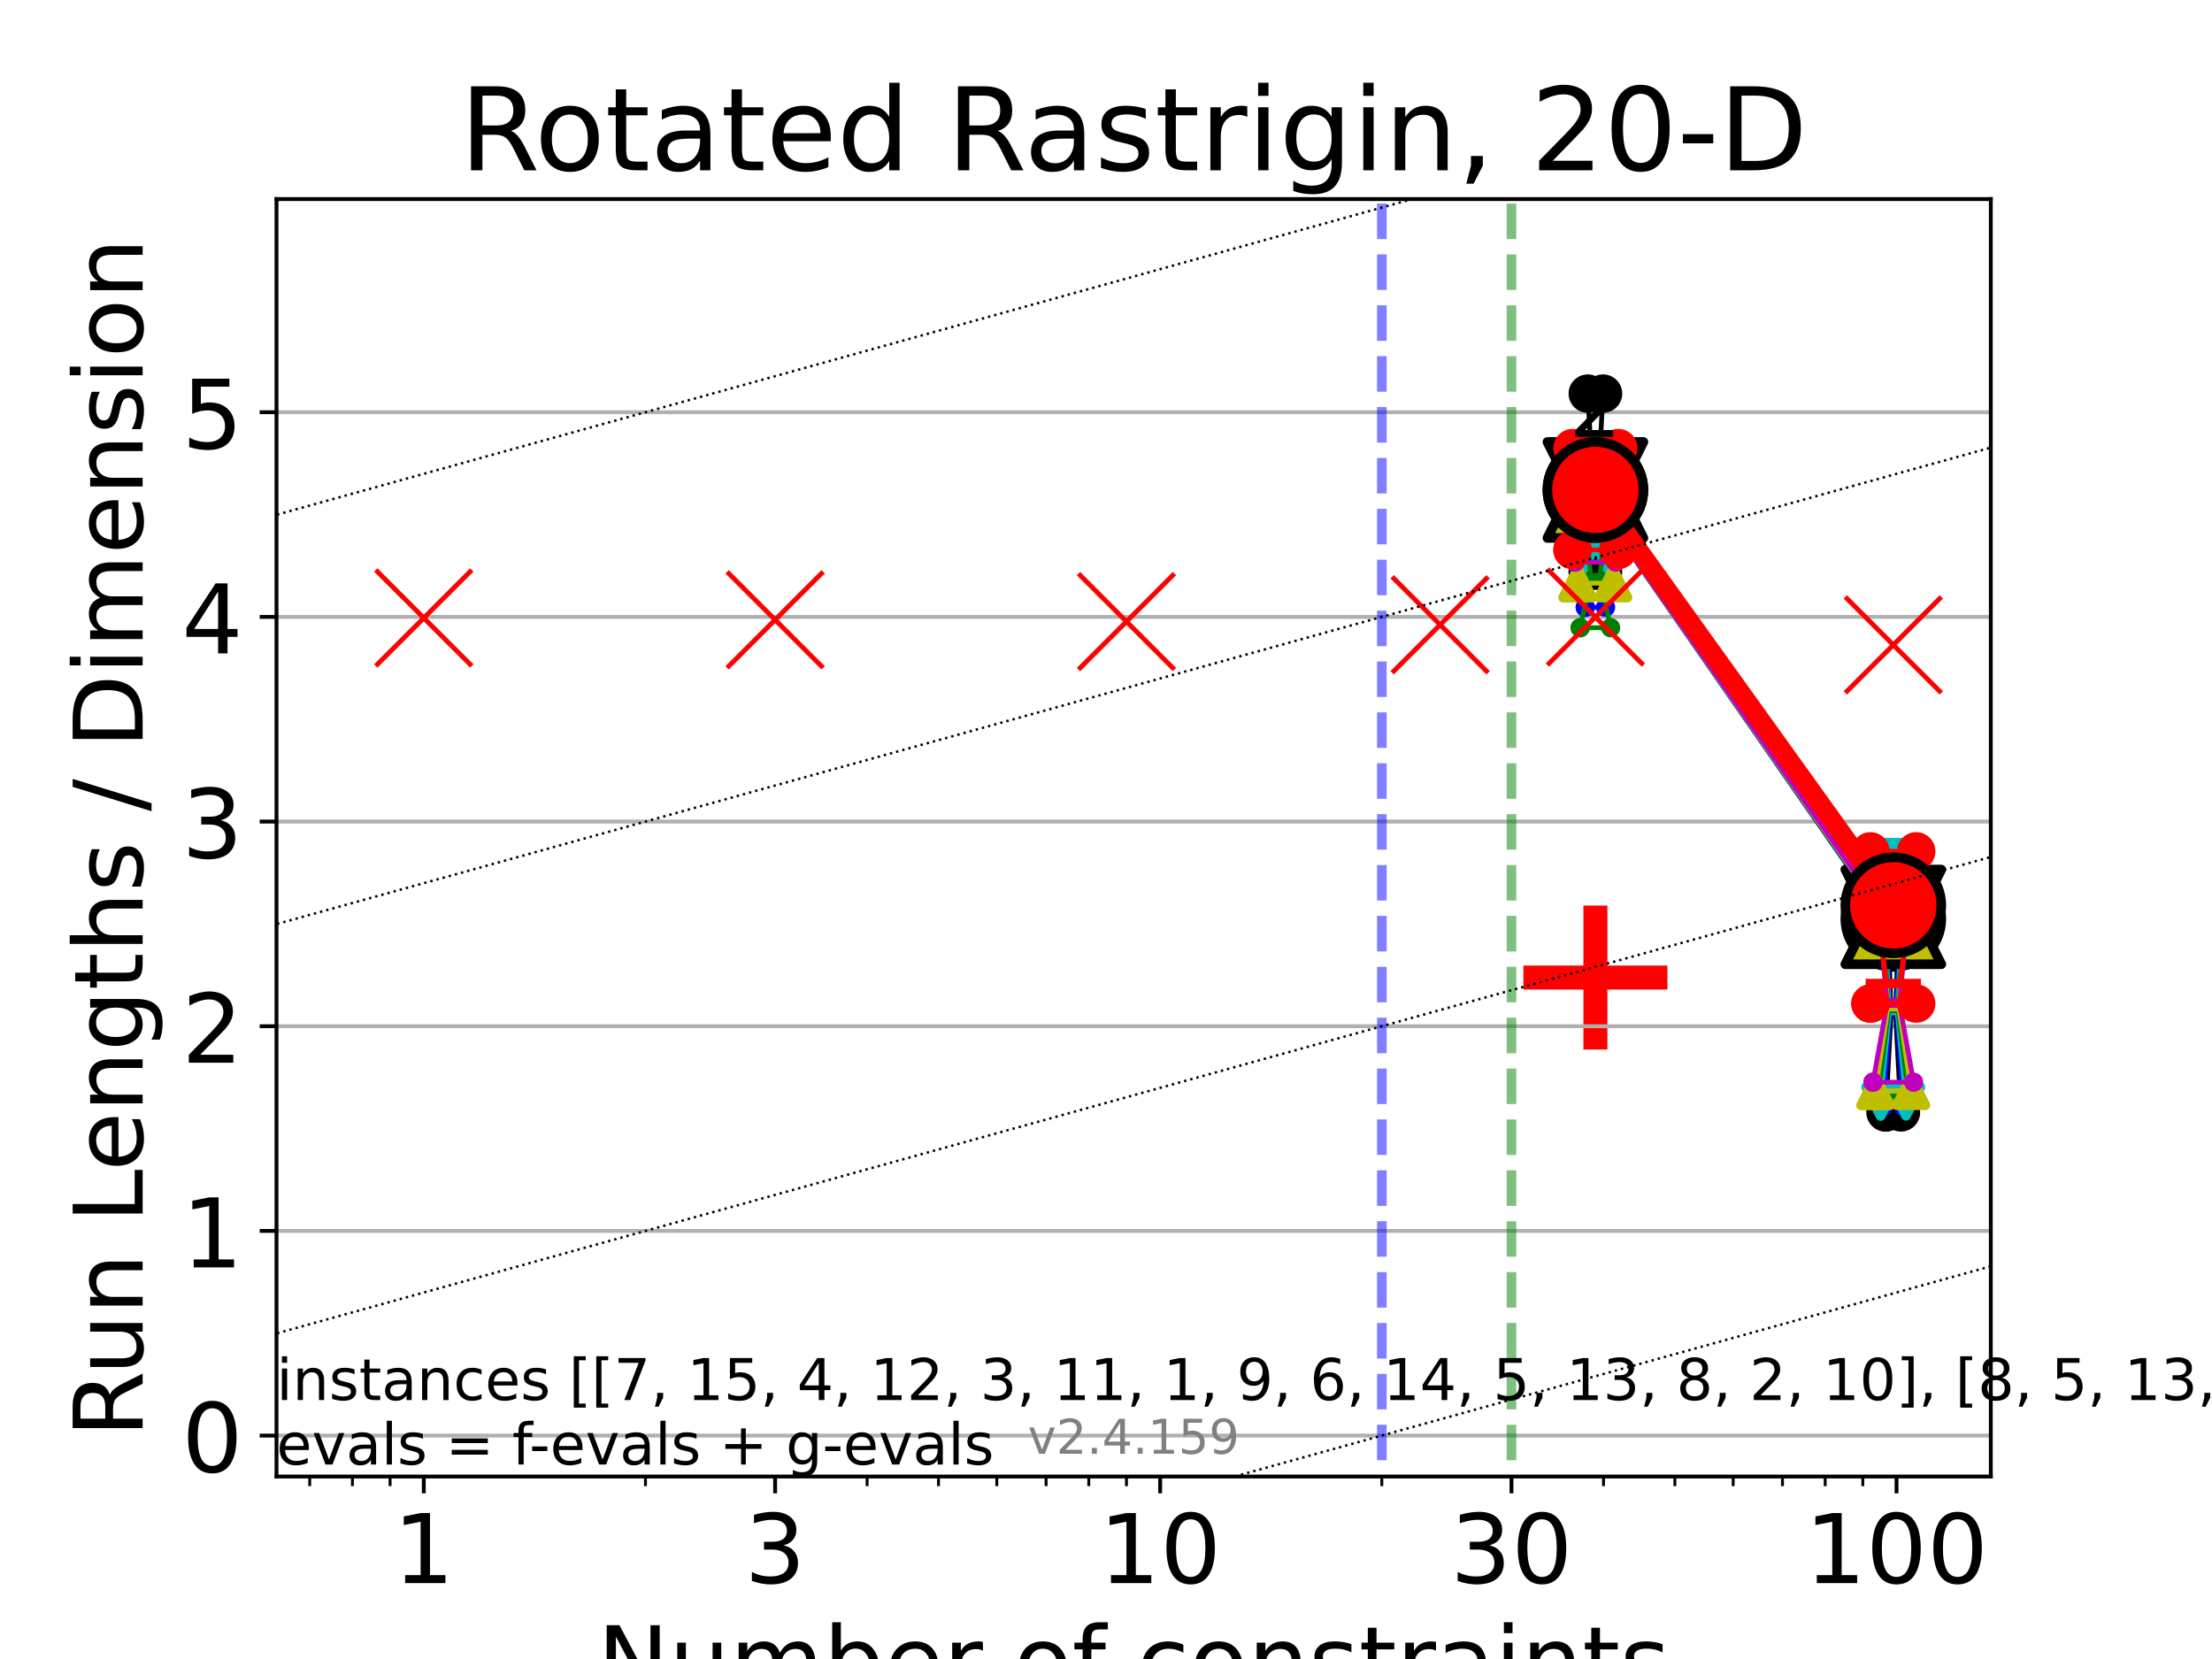 <?xml version="1.0" encoding="utf-8" standalone="no"?>
<!DOCTYPE svg PUBLIC "-//W3C//DTD SVG 1.1//EN"
  "http://www.w3.org/Graphics/SVG/1.1/DTD/svg11.dtd">
<!-- Created with matplotlib (https://matplotlib.org/) -->
<svg height="345.6pt" version="1.1" viewBox="0 0 460.8 345.6" width="460.8pt" xmlns="http://www.w3.org/2000/svg" xmlns:xlink="http://www.w3.org/1999/xlink">
 <defs>
  <style type="text/css">*{stroke-linecap:butt;stroke-linejoin:round;}</style>
 </defs>
 <g id="figure_1">
  <g id="patch_1">
   <path d="M 0 345.6 
L 460.8 345.6 
L 460.8 0 
L 0 0 
z
" style="fill:#ffffff;"/>
  </g>
  <g id="axes_1">
   <g id="patch_2">
    <path d="M 57.6 307.584 
L 414.72 307.584 
L 414.72 41.472 
L 57.6 41.472 
z
" style="fill:#ffffff;"/>
   </g>
   <g id="line2d_1">
    <defs>
     <path d="M -15 0 
L 15 0 
M 0 15 
L 0 -15 
" id="m9ee69659e7" style="stroke:#ff0000;stroke-width:5;"/>
    </defs>
    <g clip-path="url(#p495d2ef534)">
     <use style="fill:#ff0000;stroke:#ff0000;stroke-width:5;" x="332.351" xlink:href="#m9ee69659e7" y="203.641"/>
    </g>
   </g>
   <g id="matplotlib.axis_1">
    <g id="xtick_1">
     <g id="line2d_2">
      <defs>
       <path d="M 0 0 
L 0 3.5 
" id="mcbb89027c9" style="stroke:#000000;stroke-width:0.8;"/>
      </defs>
      <g>
       <use style="stroke:#000000;stroke-width:0.8;" x="88.28" xlink:href="#mcbb89027c9" y="307.584"/>
      </g>
     </g>
     <g id="text_1">
      <!-- 1 -->
      <g transform="translate(81.918 329.781)scale(0.2 -0.2)">
       <defs>
        <path d="M 12.406 8.297 
L 28.516 8.297 
L 28.516 63.922 
L 10.984 60.406 
L 10.984 69.391 
L 28.422 72.906 
L 38.281 72.906 
L 38.281 8.297 
L 54.391 8.297 
L 54.391 0 
L 12.406 0 
z
" id="DejaVuSans-49"/>
       </defs>
       <use xlink:href="#DejaVuSans-49"/>
      </g>
     </g>
    </g>
    <g id="xtick_2">
     <g id="line2d_3">
      <g>
       <use style="stroke:#000000;stroke-width:0.8;" x="161.471" xlink:href="#mcbb89027c9" y="307.584"/>
      </g>
     </g>
     <g id="text_2">
      <!-- 3 -->
      <g transform="translate(155.109 329.781)scale(0.2 -0.2)">
       <defs>
        <path d="M 40.578 39.312 
Q 47.656 37.797 51.625 33 
Q 55.609 28.219 55.609 21.188 
Q 55.609 10.406 48.188 4.484 
Q 40.766 -1.422 27.094 -1.422 
Q 22.516 -1.422 17.656 -0.516 
Q 12.797 0.391 7.625 2.203 
L 7.625 11.719 
Q 11.719 9.328 16.594 8.109 
Q 21.484 6.891 26.812 6.891 
Q 36.078 6.891 40.938 10.547 
Q 45.797 14.203 45.797 21.188 
Q 45.797 27.641 41.281 31.266 
Q 36.766 34.906 28.719 34.906 
L 20.219 34.906 
L 20.219 43.016 
L 29.109 43.016 
Q 36.375 43.016 40.234 45.922 
Q 44.094 48.828 44.094 54.297 
Q 44.094 59.906 40.109 62.906 
Q 36.141 65.922 28.719 65.922 
Q 24.656 65.922 20.016 65.031 
Q 15.375 64.156 9.812 62.312 
L 9.812 71.094 
Q 15.438 72.656 20.344 73.438 
Q 25.25 74.219 29.594 74.219 
Q 40.828 74.219 47.359 69.109 
Q 53.906 64.016 53.906 55.328 
Q 53.906 49.266 50.438 45.094 
Q 46.969 40.922 40.578 39.312 
z
" id="DejaVuSans-51"/>
       </defs>
       <use xlink:href="#DejaVuSans-51"/>
      </g>
     </g>
    </g>
    <g id="xtick_3">
     <g id="line2d_4">
      <g>
       <use style="stroke:#000000;stroke-width:0.8;" x="241.681" xlink:href="#mcbb89027c9" y="307.584"/>
      </g>
     </g>
     <g id="text_3">
      <!-- 10 -->
      <g transform="translate(228.956 329.781)scale(0.2 -0.2)">
       <defs>
        <path d="M 31.781 66.406 
Q 24.172 66.406 20.328 58.906 
Q 16.5 51.422 16.5 36.375 
Q 16.5 21.391 20.328 13.891 
Q 24.172 6.391 31.781 6.391 
Q 39.453 6.391 43.281 13.891 
Q 47.125 21.391 47.125 36.375 
Q 47.125 51.422 43.281 58.906 
Q 39.453 66.406 31.781 66.406 
z
M 31.781 74.219 
Q 44.047 74.219 50.516 64.516 
Q 56.984 54.828 56.984 36.375 
Q 56.984 17.969 50.516 8.266 
Q 44.047 -1.422 31.781 -1.422 
Q 19.531 -1.422 13.062 8.266 
Q 6.594 17.969 6.594 36.375 
Q 6.594 54.828 13.062 64.516 
Q 19.531 74.219 31.781 74.219 
z
" id="DejaVuSans-48"/>
       </defs>
       <use xlink:href="#DejaVuSans-49"/>
       <use x="63.623" xlink:href="#DejaVuSans-48"/>
      </g>
     </g>
    </g>
    <g id="xtick_4">
     <g id="line2d_5">
      <g>
       <use style="stroke:#000000;stroke-width:0.8;" x="314.872" xlink:href="#mcbb89027c9" y="307.584"/>
      </g>
     </g>
     <g id="text_4">
      <!-- 30 -->
      <g transform="translate(302.147 329.781)scale(0.2 -0.2)">
       <use xlink:href="#DejaVuSans-51"/>
       <use x="63.623" xlink:href="#DejaVuSans-48"/>
      </g>
     </g>
    </g>
    <g id="xtick_5">
     <g id="line2d_6">
      <g>
       <use style="stroke:#000000;stroke-width:0.8;" x="395.083" xlink:href="#mcbb89027c9" y="307.584"/>
      </g>
     </g>
     <g id="text_5">
      <!-- 100 -->
      <g transform="translate(375.995 329.781)scale(0.2 -0.2)">
       <use xlink:href="#DejaVuSans-49"/>
       <use x="63.623" xlink:href="#DejaVuSans-48"/>
       <use x="127.246" xlink:href="#DejaVuSans-48"/>
      </g>
     </g>
    </g>
    <g id="xtick_6">
     <g id="line2d_7">
      <defs>
       <path d="M 0 0 
L 0 2 
" id="m88d7aa8719" style="stroke:#000000;stroke-width:0.6;"/>
      </defs>
      <g>
       <use style="stroke:#000000;stroke-width:0.6;" x="64.518" xlink:href="#m88d7aa8719" y="307.584"/>
      </g>
     </g>
    </g>
    <g id="xtick_7">
     <g id="line2d_8">
      <g>
       <use style="stroke:#000000;stroke-width:0.6;" x="73.414" xlink:href="#m88d7aa8719" y="307.584"/>
      </g>
     </g>
    </g>
    <g id="xtick_8">
     <g id="line2d_9">
      <g>
       <use style="stroke:#000000;stroke-width:0.6;" x="81.261" xlink:href="#m88d7aa8719" y="307.584"/>
      </g>
     </g>
    </g>
    <g id="xtick_9">
     <g id="line2d_10">
      <g>
       <use style="stroke:#000000;stroke-width:0.6;" x="134.459" xlink:href="#m88d7aa8719" y="307.584"/>
      </g>
     </g>
    </g>
    <g id="xtick_10">
     <g id="line2d_11">
      <g>
       <use style="stroke:#000000;stroke-width:0.6;" x="180.637" xlink:href="#m88d7aa8719" y="307.584"/>
      </g>
     </g>
    </g>
    <g id="xtick_11">
     <g id="line2d_12">
      <g>
       <use style="stroke:#000000;stroke-width:0.6;" x="195.503" xlink:href="#m88d7aa8719" y="307.584"/>
      </g>
     </g>
    </g>
    <g id="xtick_12">
     <g id="line2d_13">
      <g>
       <use style="stroke:#000000;stroke-width:0.6;" x="207.65" xlink:href="#m88d7aa8719" y="307.584"/>
      </g>
     </g>
    </g>
    <g id="xtick_13">
     <g id="line2d_14">
      <g>
       <use style="stroke:#000000;stroke-width:0.6;" x="217.919" xlink:href="#m88d7aa8719" y="307.584"/>
      </g>
     </g>
    </g>
    <g id="xtick_14">
     <g id="line2d_15">
      <g>
       <use style="stroke:#000000;stroke-width:0.6;" x="226.815" xlink:href="#m88d7aa8719" y="307.584"/>
      </g>
     </g>
    </g>
    <g id="xtick_15">
     <g id="line2d_16">
      <g>
       <use style="stroke:#000000;stroke-width:0.6;" x="234.662" xlink:href="#m88d7aa8719" y="307.584"/>
      </g>
     </g>
    </g>
    <g id="xtick_16">
     <g id="line2d_17">
      <g>
       <use style="stroke:#000000;stroke-width:0.6;" x="287.86" xlink:href="#m88d7aa8719" y="307.584"/>
      </g>
     </g>
    </g>
    <g id="xtick_17">
     <g id="line2d_18">
      <g>
       <use style="stroke:#000000;stroke-width:0.6;" x="334.038" xlink:href="#m88d7aa8719" y="307.584"/>
      </g>
     </g>
    </g>
    <g id="xtick_18">
     <g id="line2d_19">
      <g>
       <use style="stroke:#000000;stroke-width:0.6;" x="348.904" xlink:href="#m88d7aa8719" y="307.584"/>
      </g>
     </g>
    </g>
    <g id="xtick_19">
     <g id="line2d_20">
      <g>
       <use style="stroke:#000000;stroke-width:0.6;" x="361.051" xlink:href="#m88d7aa8719" y="307.584"/>
      </g>
     </g>
    </g>
    <g id="xtick_20">
     <g id="line2d_21">
      <g>
       <use style="stroke:#000000;stroke-width:0.6;" x="371.32" xlink:href="#m88d7aa8719" y="307.584"/>
      </g>
     </g>
    </g>
    <g id="xtick_21">
     <g id="line2d_22">
      <g>
       <use style="stroke:#000000;stroke-width:0.6;" x="380.216" xlink:href="#m88d7aa8719" y="307.584"/>
      </g>
     </g>
    </g>
    <g id="xtick_22">
     <g id="line2d_23">
      <g>
       <use style="stroke:#000000;stroke-width:0.6;" x="388.063" xlink:href="#m88d7aa8719" y="307.584"/>
      </g>
     </g>
    </g>
    <g id="text_6">
     <!-- Number of constraints -->
     <g transform="translate(124.424 353.137)scale(0.2 -0.2)">
      <defs>
       <path d="M 9.812 72.906 
L 23.094 72.906 
L 55.422 11.922 
L 55.422 72.906 
L 64.984 72.906 
L 64.984 0 
L 51.703 0 
L 19.391 60.984 
L 19.391 0 
L 9.812 0 
z
" id="DejaVuSans-78"/>
       <path d="M 8.5 21.578 
L 8.5 54.688 
L 17.484 54.688 
L 17.484 21.922 
Q 17.484 14.156 20.5 10.266 
Q 23.531 6.391 29.594 6.391 
Q 36.859 6.391 41.078 11.031 
Q 45.312 15.672 45.312 23.688 
L 45.312 54.688 
L 54.297 54.688 
L 54.297 0 
L 45.312 0 
L 45.312 8.406 
Q 42.047 3.422 37.719 1 
Q 33.406 -1.422 27.688 -1.422 
Q 18.266 -1.422 13.375 4.438 
Q 8.5 10.297 8.5 21.578 
z
M 31.109 56 
z
" id="DejaVuSans-117"/>
       <path d="M 52 44.188 
Q 55.375 50.25 60.062 53.125 
Q 64.75 56 71.094 56 
Q 79.641 56 84.281 50.016 
Q 88.922 44.047 88.922 33.016 
L 88.922 0 
L 79.891 0 
L 79.891 32.719 
Q 79.891 40.578 77.094 44.375 
Q 74.312 48.188 68.609 48.188 
Q 61.625 48.188 57.562 43.547 
Q 53.516 38.922 53.516 30.906 
L 53.516 0 
L 44.484 0 
L 44.484 32.719 
Q 44.484 40.625 41.703 44.406 
Q 38.922 48.188 33.109 48.188 
Q 26.219 48.188 22.156 43.531 
Q 18.109 38.875 18.109 30.906 
L 18.109 0 
L 9.078 0 
L 9.078 54.688 
L 18.109 54.688 
L 18.109 46.188 
Q 21.188 51.219 25.484 53.609 
Q 29.781 56 35.688 56 
Q 41.656 56 45.828 52.969 
Q 50 49.953 52 44.188 
z
" id="DejaVuSans-109"/>
       <path d="M 48.688 27.297 
Q 48.688 37.203 44.609 42.844 
Q 40.531 48.484 33.406 48.484 
Q 26.266 48.484 22.188 42.844 
Q 18.109 37.203 18.109 27.297 
Q 18.109 17.391 22.188 11.75 
Q 26.266 6.109 33.406 6.109 
Q 40.531 6.109 44.609 11.75 
Q 48.688 17.391 48.688 27.297 
z
M 18.109 46.391 
Q 20.953 51.266 25.266 53.625 
Q 29.594 56 35.594 56 
Q 45.562 56 51.781 48.094 
Q 58.016 40.188 58.016 27.297 
Q 58.016 14.406 51.781 6.484 
Q 45.562 -1.422 35.594 -1.422 
Q 29.594 -1.422 25.266 0.953 
Q 20.953 3.328 18.109 8.203 
L 18.109 0 
L 9.078 0 
L 9.078 75.984 
L 18.109 75.984 
z
" id="DejaVuSans-98"/>
       <path d="M 56.203 29.594 
L 56.203 25.203 
L 14.891 25.203 
Q 15.484 15.922 20.484 11.062 
Q 25.484 6.203 34.422 6.203 
Q 39.594 6.203 44.453 7.469 
Q 49.312 8.734 54.109 11.281 
L 54.109 2.781 
Q 49.266 0.734 44.188 -0.344 
Q 39.109 -1.422 33.891 -1.422 
Q 20.797 -1.422 13.156 6.188 
Q 5.516 13.812 5.516 26.812 
Q 5.516 40.234 12.766 48.109 
Q 20.016 56 32.328 56 
Q 43.359 56 49.781 48.891 
Q 56.203 41.797 56.203 29.594 
z
M 47.219 32.234 
Q 47.125 39.594 43.094 43.984 
Q 39.062 48.391 32.422 48.391 
Q 24.906 48.391 20.391 44.141 
Q 15.875 39.891 15.188 32.172 
z
" id="DejaVuSans-101"/>
       <path d="M 41.109 46.297 
Q 39.594 47.172 37.812 47.578 
Q 36.031 48 33.891 48 
Q 26.266 48 22.188 43.047 
Q 18.109 38.094 18.109 28.812 
L 18.109 0 
L 9.078 0 
L 9.078 54.688 
L 18.109 54.688 
L 18.109 46.188 
Q 20.953 51.172 25.484 53.578 
Q 30.031 56 36.531 56 
Q 37.453 56 38.578 55.875 
Q 39.703 55.766 41.062 55.516 
z
" id="DejaVuSans-114"/>
       <path id="DejaVuSans-32"/>
       <path d="M 30.609 48.391 
Q 23.391 48.391 19.188 42.75 
Q 14.984 37.109 14.984 27.297 
Q 14.984 17.484 19.156 11.844 
Q 23.344 6.203 30.609 6.203 
Q 37.797 6.203 41.984 11.859 
Q 46.188 17.531 46.188 27.297 
Q 46.188 37.016 41.984 42.703 
Q 37.797 48.391 30.609 48.391 
z
M 30.609 56 
Q 42.328 56 49.016 48.375 
Q 55.719 40.766 55.719 27.297 
Q 55.719 13.875 49.016 6.219 
Q 42.328 -1.422 30.609 -1.422 
Q 18.844 -1.422 12.172 6.219 
Q 5.516 13.875 5.516 27.297 
Q 5.516 40.766 12.172 48.375 
Q 18.844 56 30.609 56 
z
" id="DejaVuSans-111"/>
       <path d="M 37.109 75.984 
L 37.109 68.5 
L 28.516 68.5 
Q 23.688 68.5 21.797 66.547 
Q 19.922 64.594 19.922 59.516 
L 19.922 54.688 
L 34.719 54.688 
L 34.719 47.703 
L 19.922 47.703 
L 19.922 0 
L 10.891 0 
L 10.891 47.703 
L 2.297 47.703 
L 2.297 54.688 
L 10.891 54.688 
L 10.891 58.5 
Q 10.891 67.625 15.141 71.797 
Q 19.391 75.984 28.609 75.984 
z
" id="DejaVuSans-102"/>
       <path d="M 48.781 52.594 
L 48.781 44.188 
Q 44.969 46.297 41.141 47.344 
Q 37.312 48.391 33.406 48.391 
Q 24.656 48.391 19.812 42.844 
Q 14.984 37.312 14.984 27.297 
Q 14.984 17.281 19.812 11.734 
Q 24.656 6.203 33.406 6.203 
Q 37.312 6.203 41.141 7.25 
Q 44.969 8.297 48.781 10.406 
L 48.781 2.094 
Q 45.016 0.344 40.984 -0.531 
Q 36.969 -1.422 32.422 -1.422 
Q 20.062 -1.422 12.781 6.344 
Q 5.516 14.109 5.516 27.297 
Q 5.516 40.672 12.859 48.328 
Q 20.219 56 33.016 56 
Q 37.156 56 41.109 55.141 
Q 45.062 54.297 48.781 52.594 
z
" id="DejaVuSans-99"/>
       <path d="M 54.891 33.016 
L 54.891 0 
L 45.906 0 
L 45.906 32.719 
Q 45.906 40.484 42.875 44.328 
Q 39.844 48.188 33.797 48.188 
Q 26.516 48.188 22.312 43.547 
Q 18.109 38.922 18.109 30.906 
L 18.109 0 
L 9.078 0 
L 9.078 54.688 
L 18.109 54.688 
L 18.109 46.188 
Q 21.344 51.125 25.703 53.562 
Q 30.078 56 35.797 56 
Q 45.219 56 50.047 50.172 
Q 54.891 44.344 54.891 33.016 
z
" id="DejaVuSans-110"/>
       <path d="M 44.281 53.078 
L 44.281 44.578 
Q 40.484 46.531 36.375 47.5 
Q 32.281 48.484 27.875 48.484 
Q 21.188 48.484 17.844 46.438 
Q 14.5 44.391 14.5 40.281 
Q 14.5 37.156 16.891 35.375 
Q 19.281 33.594 26.516 31.984 
L 29.594 31.297 
Q 39.156 29.25 43.188 25.516 
Q 47.219 21.781 47.219 15.094 
Q 47.219 7.469 41.188 3.016 
Q 35.156 -1.422 24.609 -1.422 
Q 20.219 -1.422 15.453 -0.562 
Q 10.688 0.297 5.422 2 
L 5.422 11.281 
Q 10.406 8.688 15.234 7.391 
Q 20.062 6.109 24.812 6.109 
Q 31.156 6.109 34.562 8.281 
Q 37.984 10.453 37.984 14.406 
Q 37.984 18.062 35.516 20.016 
Q 33.062 21.969 24.703 23.781 
L 21.578 24.516 
Q 13.234 26.266 9.516 29.906 
Q 5.812 33.547 5.812 39.891 
Q 5.812 47.609 11.281 51.797 
Q 16.75 56 26.812 56 
Q 31.781 56 36.172 55.266 
Q 40.578 54.547 44.281 53.078 
z
" id="DejaVuSans-115"/>
       <path d="M 18.312 70.219 
L 18.312 54.688 
L 36.812 54.688 
L 36.812 47.703 
L 18.312 47.703 
L 18.312 18.016 
Q 18.312 11.328 20.141 9.422 
Q 21.969 7.516 27.594 7.516 
L 36.812 7.516 
L 36.812 0 
L 27.594 0 
Q 17.188 0 13.234 3.875 
Q 9.281 7.766 9.281 18.016 
L 9.281 47.703 
L 2.688 47.703 
L 2.688 54.688 
L 9.281 54.688 
L 9.281 70.219 
z
" id="DejaVuSans-116"/>
       <path d="M 34.281 27.484 
Q 23.391 27.484 19.188 25 
Q 14.984 22.516 14.984 16.5 
Q 14.984 11.719 18.141 8.906 
Q 21.297 6.109 26.703 6.109 
Q 34.188 6.109 38.703 11.406 
Q 43.219 16.703 43.219 25.484 
L 43.219 27.484 
z
M 52.203 31.203 
L 52.203 0 
L 43.219 0 
L 43.219 8.297 
Q 40.141 3.328 35.547 0.953 
Q 30.953 -1.422 24.312 -1.422 
Q 15.922 -1.422 10.953 3.297 
Q 6 8.016 6 15.922 
Q 6 25.141 12.172 29.828 
Q 18.359 34.516 30.609 34.516 
L 43.219 34.516 
L 43.219 35.406 
Q 43.219 41.609 39.141 45 
Q 35.062 48.391 27.688 48.391 
Q 23 48.391 18.547 47.266 
Q 14.109 46.141 10.016 43.891 
L 10.016 52.203 
Q 14.938 54.109 19.578 55.047 
Q 24.219 56 28.609 56 
Q 40.484 56 46.344 49.844 
Q 52.203 43.703 52.203 31.203 
z
" id="DejaVuSans-97"/>
       <path d="M 9.422 54.688 
L 18.406 54.688 
L 18.406 0 
L 9.422 0 
z
M 9.422 75.984 
L 18.406 75.984 
L 18.406 64.594 
L 9.422 64.594 
z
" id="DejaVuSans-105"/>
      </defs>
      <use xlink:href="#DejaVuSans-78"/>
      <use x="74.805" xlink:href="#DejaVuSans-117"/>
      <use x="138.184" xlink:href="#DejaVuSans-109"/>
      <use x="235.596" xlink:href="#DejaVuSans-98"/>
      <use x="299.072" xlink:href="#DejaVuSans-101"/>
      <use x="360.596" xlink:href="#DejaVuSans-114"/>
      <use x="401.709" xlink:href="#DejaVuSans-32"/>
      <use x="433.496" xlink:href="#DejaVuSans-111"/>
      <use x="494.678" xlink:href="#DejaVuSans-102"/>
      <use x="529.883" xlink:href="#DejaVuSans-32"/>
      <use x="561.67" xlink:href="#DejaVuSans-99"/>
      <use x="616.65" xlink:href="#DejaVuSans-111"/>
      <use x="677.832" xlink:href="#DejaVuSans-110"/>
      <use x="741.211" xlink:href="#DejaVuSans-115"/>
      <use x="793.311" xlink:href="#DejaVuSans-116"/>
      <use x="832.52" xlink:href="#DejaVuSans-114"/>
      <use x="873.633" xlink:href="#DejaVuSans-97"/>
      <use x="934.912" xlink:href="#DejaVuSans-105"/>
      <use x="962.695" xlink:href="#DejaVuSans-110"/>
      <use x="1026.074" xlink:href="#DejaVuSans-116"/>
      <use x="1065.283" xlink:href="#DejaVuSans-115"/>
     </g>
    </g>
   </g>
   <g id="matplotlib.axis_2">
    <g id="ytick_1">
     <g id="line2d_24">
      <path clip-path="url(#p495d2ef534)" d="M 57.6 299.057 
L 414.72 299.057 
" style="fill:none;stroke:#b0b0b0;stroke-linecap:square;stroke-width:0.8;"/>
     </g>
     <g id="line2d_25">
      <defs>
       <path d="M 0 0 
L -3.5 0 
" id="m2873277c5b" style="stroke:#000000;stroke-width:0.8;"/>
      </defs>
      <g>
       <use style="stroke:#000000;stroke-width:0.8;" x="57.6" xlink:href="#m2873277c5b" y="299.057"/>
      </g>
     </g>
     <g id="text_7">
      <!-- 0 -->
      <g transform="translate(37.875 306.655)scale(0.2 -0.2)">
       <use xlink:href="#DejaVuSans-48"/>
      </g>
     </g>
    </g>
    <g id="ytick_2">
     <g id="line2d_26">
      <path clip-path="url(#p495d2ef534)" d="M 57.6 256.42 
L 414.72 256.42 
" style="fill:none;stroke:#b0b0b0;stroke-linecap:square;stroke-width:0.8;"/>
     </g>
     <g id="line2d_27">
      <g>
       <use style="stroke:#000000;stroke-width:0.8;" x="57.6" xlink:href="#m2873277c5b" y="256.42"/>
      </g>
     </g>
     <g id="text_8">
      <!-- 1 -->
      <g transform="translate(37.875 264.018)scale(0.2 -0.2)">
       <use xlink:href="#DejaVuSans-49"/>
      </g>
     </g>
    </g>
    <g id="ytick_3">
     <g id="line2d_28">
      <path clip-path="url(#p495d2ef534)" d="M 57.6 213.783 
L 414.72 213.783 
" style="fill:none;stroke:#b0b0b0;stroke-linecap:square;stroke-width:0.8;"/>
     </g>
     <g id="line2d_29">
      <g>
       <use style="stroke:#000000;stroke-width:0.8;" x="57.6" xlink:href="#m2873277c5b" y="213.783"/>
      </g>
     </g>
     <g id="text_9">
      <!-- 2 -->
      <g transform="translate(37.875 221.382)scale(0.2 -0.2)">
       <defs>
        <path d="M 19.188 8.297 
L 53.609 8.297 
L 53.609 0 
L 7.328 0 
L 7.328 8.297 
Q 12.938 14.109 22.625 23.891 
Q 32.328 33.688 34.812 36.531 
Q 39.547 41.844 41.422 45.531 
Q 43.312 49.219 43.312 52.781 
Q 43.312 58.594 39.234 62.25 
Q 35.156 65.922 28.609 65.922 
Q 23.969 65.922 18.812 64.312 
Q 13.672 62.703 7.812 59.422 
L 7.812 69.391 
Q 13.766 71.781 18.938 73 
Q 24.125 74.219 28.422 74.219 
Q 39.75 74.219 46.484 68.547 
Q 53.219 62.891 53.219 53.422 
Q 53.219 48.922 51.531 44.891 
Q 49.859 40.875 45.406 35.406 
Q 44.188 33.984 37.641 27.219 
Q 31.109 20.453 19.188 8.297 
z
" id="DejaVuSans-50"/>
       </defs>
       <use xlink:href="#DejaVuSans-50"/>
      </g>
     </g>
    </g>
    <g id="ytick_4">
     <g id="line2d_30">
      <path clip-path="url(#p495d2ef534)" d="M 57.6 171.147 
L 414.72 171.147 
" style="fill:none;stroke:#b0b0b0;stroke-linecap:square;stroke-width:0.8;"/>
     </g>
     <g id="line2d_31">
      <g>
       <use style="stroke:#000000;stroke-width:0.8;" x="57.6" xlink:href="#m2873277c5b" y="171.147"/>
      </g>
     </g>
     <g id="text_10">
      <!-- 3 -->
      <g transform="translate(37.875 178.745)scale(0.2 -0.2)">
       <use xlink:href="#DejaVuSans-51"/>
      </g>
     </g>
    </g>
    <g id="ytick_5">
     <g id="line2d_32">
      <path clip-path="url(#p495d2ef534)" d="M 57.6 128.51 
L 414.72 128.51 
" style="fill:none;stroke:#b0b0b0;stroke-linecap:square;stroke-width:0.8;"/>
     </g>
     <g id="line2d_33">
      <g>
       <use style="stroke:#000000;stroke-width:0.8;" x="57.6" xlink:href="#m2873277c5b" y="128.51"/>
      </g>
     </g>
     <g id="text_11">
      <!-- 4 -->
      <g transform="translate(37.875 136.109)scale(0.2 -0.2)">
       <defs>
        <path d="M 37.797 64.312 
L 12.891 25.391 
L 37.797 25.391 
z
M 35.203 72.906 
L 47.609 72.906 
L 47.609 25.391 
L 58.016 25.391 
L 58.016 17.188 
L 47.609 17.188 
L 47.609 0 
L 37.797 0 
L 37.797 17.188 
L 4.891 17.188 
L 4.891 26.703 
z
" id="DejaVuSans-52"/>
       </defs>
       <use xlink:href="#DejaVuSans-52"/>
      </g>
     </g>
    </g>
    <g id="ytick_6">
     <g id="line2d_34">
      <path clip-path="url(#p495d2ef534)" d="M 57.6 85.873 
L 414.72 85.873 
" style="fill:none;stroke:#b0b0b0;stroke-linecap:square;stroke-width:0.8;"/>
     </g>
     <g id="line2d_35">
      <g>
       <use style="stroke:#000000;stroke-width:0.8;" x="57.6" xlink:href="#m2873277c5b" y="85.873"/>
      </g>
     </g>
     <g id="text_12">
      <!-- 5 -->
      <g transform="translate(37.875 93.472)scale(0.2 -0.2)">
       <defs>
        <path d="M 10.797 72.906 
L 49.516 72.906 
L 49.516 64.594 
L 19.828 64.594 
L 19.828 46.734 
Q 21.969 47.469 24.109 47.828 
Q 26.266 48.188 28.422 48.188 
Q 40.625 48.188 47.75 41.5 
Q 54.891 34.812 54.891 23.391 
Q 54.891 11.625 47.562 5.094 
Q 40.234 -1.422 26.906 -1.422 
Q 22.312 -1.422 17.547 -0.641 
Q 12.797 0.141 7.719 1.703 
L 7.719 11.625 
Q 12.109 9.234 16.797 8.062 
Q 21.484 6.891 26.703 6.891 
Q 35.156 6.891 40.078 11.328 
Q 45.016 15.766 45.016 23.391 
Q 45.016 31 40.078 35.438 
Q 35.156 39.891 26.703 39.891 
Q 22.75 39.891 18.812 39.016 
Q 14.891 38.141 10.797 36.281 
z
" id="DejaVuSans-53"/>
       </defs>
       <use xlink:href="#DejaVuSans-53"/>
      </g>
     </g>
    </g>
    <g id="text_13">
     <!-- Run Lengths / Dimension -->
     <g transform="translate(29.716 299.461)rotate(-90)scale(0.2 -0.2)">
      <defs>
       <path d="M 44.391 34.188 
Q 47.562 33.109 50.562 29.594 
Q 53.562 26.078 56.594 19.922 
L 66.609 0 
L 56 0 
L 46.688 18.703 
Q 43.062 26.031 39.672 28.422 
Q 36.281 30.812 30.422 30.812 
L 19.672 30.812 
L 19.672 0 
L 9.812 0 
L 9.812 72.906 
L 32.078 72.906 
Q 44.578 72.906 50.734 67.672 
Q 56.891 62.453 56.891 51.906 
Q 56.891 45.016 53.688 40.469 
Q 50.484 35.938 44.391 34.188 
z
M 19.672 64.797 
L 19.672 38.922 
L 32.078 38.922 
Q 39.203 38.922 42.844 42.219 
Q 46.484 45.516 46.484 51.906 
Q 46.484 58.297 42.844 61.547 
Q 39.203 64.797 32.078 64.797 
z
" id="DejaVuSans-82"/>
       <path d="M 9.812 72.906 
L 19.672 72.906 
L 19.672 8.297 
L 55.172 8.297 
L 55.172 0 
L 9.812 0 
z
" id="DejaVuSans-76"/>
       <path d="M 45.406 27.984 
Q 45.406 37.75 41.375 43.109 
Q 37.359 48.484 30.078 48.484 
Q 22.859 48.484 18.828 43.109 
Q 14.797 37.75 14.797 27.984 
Q 14.797 18.266 18.828 12.891 
Q 22.859 7.516 30.078 7.516 
Q 37.359 7.516 41.375 12.891 
Q 45.406 18.266 45.406 27.984 
z
M 54.391 6.781 
Q 54.391 -7.172 48.188 -13.984 
Q 42 -20.797 29.203 -20.797 
Q 24.469 -20.797 20.266 -20.094 
Q 16.062 -19.391 12.109 -17.922 
L 12.109 -9.188 
Q 16.062 -11.328 19.922 -12.344 
Q 23.781 -13.375 27.781 -13.375 
Q 36.625 -13.375 41.016 -8.766 
Q 45.406 -4.156 45.406 5.172 
L 45.406 9.625 
Q 42.625 4.781 38.281 2.391 
Q 33.938 0 27.875 0 
Q 17.828 0 11.672 7.656 
Q 5.516 15.328 5.516 27.984 
Q 5.516 40.672 11.672 48.328 
Q 17.828 56 27.875 56 
Q 33.938 56 38.281 53.609 
Q 42.625 51.219 45.406 46.391 
L 45.406 54.688 
L 54.391 54.688 
z
" id="DejaVuSans-103"/>
       <path d="M 54.891 33.016 
L 54.891 0 
L 45.906 0 
L 45.906 32.719 
Q 45.906 40.484 42.875 44.328 
Q 39.844 48.188 33.797 48.188 
Q 26.516 48.188 22.312 43.547 
Q 18.109 38.922 18.109 30.906 
L 18.109 0 
L 9.078 0 
L 9.078 75.984 
L 18.109 75.984 
L 18.109 46.188 
Q 21.344 51.125 25.703 53.562 
Q 30.078 56 35.797 56 
Q 45.219 56 50.047 50.172 
Q 54.891 44.344 54.891 33.016 
z
" id="DejaVuSans-104"/>
       <path d="M 25.391 72.906 
L 33.688 72.906 
L 8.297 -9.281 
L 0 -9.281 
z
" id="DejaVuSans-47"/>
       <path d="M 19.672 64.797 
L 19.672 8.109 
L 31.594 8.109 
Q 46.688 8.109 53.688 14.938 
Q 60.688 21.781 60.688 36.531 
Q 60.688 51.172 53.688 57.984 
Q 46.688 64.797 31.594 64.797 
z
M 9.812 72.906 
L 30.078 72.906 
Q 51.266 72.906 61.172 64.094 
Q 71.094 55.281 71.094 36.531 
Q 71.094 17.672 61.125 8.828 
Q 51.172 0 30.078 0 
L 9.812 0 
z
" id="DejaVuSans-68"/>
      </defs>
      <use xlink:href="#DejaVuSans-82"/>
      <use x="64.982" xlink:href="#DejaVuSans-117"/>
      <use x="128.361" xlink:href="#DejaVuSans-110"/>
      <use x="191.74" xlink:href="#DejaVuSans-32"/>
      <use x="223.527" xlink:href="#DejaVuSans-76"/>
      <use x="277.49" xlink:href="#DejaVuSans-101"/>
      <use x="339.014" xlink:href="#DejaVuSans-110"/>
      <use x="402.393" xlink:href="#DejaVuSans-103"/>
      <use x="465.869" xlink:href="#DejaVuSans-116"/>
      <use x="505.078" xlink:href="#DejaVuSans-104"/>
      <use x="568.457" xlink:href="#DejaVuSans-115"/>
      <use x="620.557" xlink:href="#DejaVuSans-32"/>
      <use x="652.344" xlink:href="#DejaVuSans-47"/>
      <use x="686.035" xlink:href="#DejaVuSans-32"/>
      <use x="717.822" xlink:href="#DejaVuSans-68"/>
      <use x="794.824" xlink:href="#DejaVuSans-105"/>
      <use x="822.607" xlink:href="#DejaVuSans-109"/>
      <use x="920.02" xlink:href="#DejaVuSans-101"/>
      <use x="981.543" xlink:href="#DejaVuSans-110"/>
      <use x="1044.922" xlink:href="#DejaVuSans-115"/>
      <use x="1097.021" xlink:href="#DejaVuSans-105"/>
      <use x="1124.805" xlink:href="#DejaVuSans-111"/>
      <use x="1185.986" xlink:href="#DejaVuSans-110"/>
     </g>
    </g>
   </g>
   <g id="LineCollection_1">
    <path clip-path="url(#p495d2ef534)" d="M 287.86 346.6 
L 287.86 41.472 
" style="fill:none;stroke:#0000ff;stroke-dasharray:7.4,3.2;stroke-dashoffset:0;stroke-opacity:0.5;stroke-width:2;"/>
   </g>
   <g id="LineCollection_2">
    <path clip-path="url(#p495d2ef534)" d="M 314.872 346.6 
L 314.872 41.472 
" style="fill:none;stroke:#008000;stroke-dasharray:7.4,3.2;stroke-dashoffset:0;stroke-opacity:0.5;stroke-width:2;"/>
   </g>
   <g id="line2d_36">
    <path clip-path="url(#p495d2ef534)" d="M 330.764 119.12 
L 331.875 102.262 
L 330.764 81.995 
L 333.939 81.995 
L 332.828 102.262 
L 333.939 119.12 
L 330.764 119.12 
" style="fill:none;stroke:#000000;stroke-linecap:square;"/>
   </g>
   <g id="line2d_37">
    <path clip-path="url(#p495d2ef534)" d="M 330.764 119.12 
L 333.939 119.12 
L 333.939 81.995 
L 330.764 81.995 
L 330.764 119.12 
" style="fill:none;"/>
    <defs>
     <path d="M 0 3 
C 0.796 3 1.559 2.684 2.121 2.121 
C 2.684 1.559 3 0.796 3 0 
C 3 -0.796 2.684 -1.559 2.121 -2.121 
C 1.559 -2.684 0.796 -3 0 -3 
C -0.796 -3 -1.559 -2.684 -2.121 -2.121 
C -2.684 -1.559 -3 -0.796 -3 0 
C -3 0.796 -2.684 1.559 -2.121 2.121 
C -1.559 2.684 -0.796 3 0 3 
z
" id="m4d3c068db9" style="stroke:#000000;stroke-width:2;"/>
    </defs>
    <g clip-path="url(#p495d2ef534)">
     <use style="stroke:#000000;stroke-width:2;" x="330.764" xlink:href="#m4d3c068db9" y="119.12"/>
     <use style="stroke:#000000;stroke-width:2;" x="333.939" xlink:href="#m4d3c068db9" y="119.12"/>
     <use style="stroke:#000000;stroke-width:2;" x="333.939" xlink:href="#m4d3c068db9" y="81.995"/>
     <use style="stroke:#000000;stroke-width:2;" x="330.764" xlink:href="#m4d3c068db9" y="81.995"/>
     <use style="stroke:#000000;stroke-width:2;" x="330.764" xlink:href="#m4d3c068db9" y="119.12"/>
    </g>
   </g>
   <g id="line2d_38">
    <path clip-path="url(#p495d2ef534)" d="M 330.764 102.262 
L 333.939 102.262 
" style="fill:none;stroke:#000000;stroke-linecap:square;stroke-width:2;"/>
   </g>
   <g id="line2d_39">
    <path clip-path="url(#p495d2ef534)" d="M 392.826 231.73 
L 393.937 211.107 
L 392.826 178.706 
L 396 178.706 
L 394.889 211.107 
L 396 231.73 
L 392.826 231.73 
" style="fill:none;stroke:#000000;stroke-linecap:square;"/>
   </g>
   <g id="line2d_40">
    <path clip-path="url(#p495d2ef534)" d="M 392.826 231.73 
L 396 231.73 
L 396 178.706 
L 392.826 178.706 
L 392.826 231.73 
" style="fill:none;"/>
    <g clip-path="url(#p495d2ef534)">
     <use style="stroke:#000000;stroke-width:2;" x="392.826" xlink:href="#m4d3c068db9" y="231.73"/>
     <use style="stroke:#000000;stroke-width:2;" x="396" xlink:href="#m4d3c068db9" y="231.73"/>
     <use style="stroke:#000000;stroke-width:2;" x="396" xlink:href="#m4d3c068db9" y="178.706"/>
     <use style="stroke:#000000;stroke-width:2;" x="392.826" xlink:href="#m4d3c068db9" y="178.706"/>
     <use style="stroke:#000000;stroke-width:2;" x="392.826" xlink:href="#m4d3c068db9" y="231.73"/>
    </g>
   </g>
   <g id="line2d_41">
    <path clip-path="url(#p495d2ef534)" d="M 392.826 211.107 
L 396 211.107 
" style="fill:none;stroke:#000000;stroke-linecap:square;stroke-width:2;"/>
   </g>
   <g id="line2d_42">
    <path clip-path="url(#p495d2ef534)" d="M 332.351 102.068 
L 394.413 191.423 
" style="fill:none;stroke:#000000;stroke-linecap:square;stroke-width:4;"/>
   </g>
   <g id="line2d_43">
    <path clip-path="url(#p495d2ef534)" d="M 332.351 102.068 
L 394.413 191.423 
" style="fill:none;"/>
    <defs>
     <path d="M 0 10 
C 2.652 10 5.196 8.946 7.071 7.071 
C 8.946 5.196 10 2.652 10 0 
C 10 -2.652 8.946 -5.196 7.071 -7.071 
C 5.196 -8.946 2.652 -10 0 -10 
C -2.652 -10 -5.196 -8.946 -7.071 -7.071 
C -8.946 -5.196 -10 -2.652 -10 0 
C -10 2.652 -8.946 5.196 -7.071 7.071 
C -5.196 8.946 -2.652 10 0 10 
z
" id="m6143131e30" style="stroke:#000000;stroke-width:2;"/>
    </defs>
    <g clip-path="url(#p495d2ef534)">
     <use style="stroke:#000000;stroke-width:2;" x="332.351" xlink:href="#m6143131e30" y="102.068"/>
     <use style="stroke:#000000;stroke-width:2;" x="394.413" xlink:href="#m6143131e30" y="191.423"/>
    </g>
   </g>
   <g id="line2d_44">
    <path clip-path="url(#p495d2ef534)" d="M 330.235 126.514 
L 331.716 112.624 
L 330.235 98.579 
L 334.468 98.579 
L 332.986 112.624 
L 334.468 126.514 
L 330.235 126.514 
" style="fill:none;stroke:#0000ff;stroke-linecap:square;"/>
   </g>
   <g id="line2d_45">
    <path clip-path="url(#p495d2ef534)" d="M 330.235 126.514 
L 334.468 126.514 
L 334.468 98.579 
L 330.235 98.579 
L 330.235 126.514 
" style="fill:none;"/>
    <defs>
     <path d="M 0 1.5 
C 0.398 1.5 0.779 1.342 1.061 1.061 
C 1.342 0.779 1.5 0.398 1.5 0 
C 1.5 -0.398 1.342 -0.779 1.061 -1.061 
C 0.779 -1.342 0.398 -1.5 0 -1.5 
C -0.398 -1.5 -0.779 -1.342 -1.061 -1.061 
C -1.342 -0.779 -1.5 -0.398 -1.5 0 
C -1.5 0.398 -1.342 0.779 -1.061 1.061 
C -0.779 1.342 -0.398 1.5 0 1.5 
z
" id="m7fb11474a1" style="stroke:#0000ff;"/>
    </defs>
    <g clip-path="url(#p495d2ef534)">
     <use style="fill:#0000ff;stroke:#0000ff;" x="330.235" xlink:href="#m7fb11474a1" y="126.514"/>
     <use style="fill:#0000ff;stroke:#0000ff;" x="334.468" xlink:href="#m7fb11474a1" y="126.514"/>
     <use style="fill:#0000ff;stroke:#0000ff;" x="334.468" xlink:href="#m7fb11474a1" y="98.579"/>
     <use style="fill:#0000ff;stroke:#0000ff;" x="330.235" xlink:href="#m7fb11474a1" y="98.579"/>
     <use style="fill:#0000ff;stroke:#0000ff;" x="330.235" xlink:href="#m7fb11474a1" y="126.514"/>
    </g>
   </g>
   <g id="line2d_46">
    <path clip-path="url(#p495d2ef534)" d="M 330.235 112.624 
L 334.468 112.624 
" style="fill:none;stroke:#0000ff;stroke-linecap:square;stroke-width:2;"/>
   </g>
   <g id="line2d_47">
    <path clip-path="url(#p495d2ef534)" d="M 392.296 230.526 
L 393.778 210.805 
L 392.296 178.64 
L 396.53 178.64 
L 395.048 210.805 
L 396.53 230.526 
L 392.296 230.526 
" style="fill:none;stroke:#0000ff;stroke-linecap:square;"/>
   </g>
   <g id="line2d_48">
    <path clip-path="url(#p495d2ef534)" d="M 392.296 230.526 
L 396.53 230.526 
L 396.53 178.64 
L 392.296 178.64 
L 392.296 230.526 
" style="fill:none;"/>
    <g clip-path="url(#p495d2ef534)">
     <use style="fill:#0000ff;stroke:#0000ff;" x="392.296" xlink:href="#m7fb11474a1" y="230.526"/>
     <use style="fill:#0000ff;stroke:#0000ff;" x="396.53" xlink:href="#m7fb11474a1" y="230.526"/>
     <use style="fill:#0000ff;stroke:#0000ff;" x="396.53" xlink:href="#m7fb11474a1" y="178.64"/>
     <use style="fill:#0000ff;stroke:#0000ff;" x="392.296" xlink:href="#m7fb11474a1" y="178.64"/>
     <use style="fill:#0000ff;stroke:#0000ff;" x="392.296" xlink:href="#m7fb11474a1" y="230.526"/>
    </g>
   </g>
   <g id="line2d_49">
    <path clip-path="url(#p495d2ef534)" d="M 392.296 210.805 
L 396.53 210.805 
" style="fill:none;stroke:#0000ff;stroke-linecap:square;stroke-width:2;"/>
   </g>
   <g id="line2d_50">
    <path clip-path="url(#p495d2ef534)" d="M 332.351 102.066 
L 394.413 191.291 
" style="fill:none;stroke:#0000ff;stroke-linecap:square;stroke-width:4;"/>
   </g>
   <g id="line2d_51">
    <path clip-path="url(#p495d2ef534)" d="M 332.351 102.066 
L 394.413 191.291 
" style="fill:none;"/>
    <defs>
     <path d="M 0 5 
C 1.326 5 2.598 4.473 3.536 3.536 
C 4.473 2.598 5 1.326 5 0 
C 5 -1.326 4.473 -2.598 3.536 -3.536 
C 2.598 -4.473 1.326 -5 0 -5 
C -1.326 -5 -2.598 -4.473 -3.536 -3.536 
C -4.473 -2.598 -5 -1.326 -5 0 
C -5 1.326 -4.473 2.598 -3.536 3.536 
C -2.598 4.473 -1.326 5 0 5 
z
" id="m02d89b2cce" style="stroke:#0000ff;"/>
    </defs>
    <g clip-path="url(#p495d2ef534)">
     <use style="fill:#0000ff;stroke:#0000ff;" x="332.351" xlink:href="#m02d89b2cce" y="102.066"/>
     <use style="fill:#0000ff;stroke:#0000ff;" x="394.413" xlink:href="#m02d89b2cce" y="191.291"/>
    </g>
   </g>
   <g id="line2d_52">
    <path clip-path="url(#p495d2ef534)" d="M 329.706 115.846 
L 331.558 106.396 
L 329.706 93.584 
L 334.997 93.584 
L 333.145 106.396 
L 334.997 115.846 
L 329.706 115.846 
" style="fill:none;stroke:#00bfbf;stroke-linecap:square;"/>
   </g>
   <g id="line2d_53">
    <path clip-path="url(#p495d2ef534)" d="M 329.706 115.846 
L 334.997 115.846 
L 334.997 93.584 
L 329.706 93.584 
L 329.706 115.846 
" style="fill:none;"/>
    <defs>
     <path d="M -0 3 
L 3 -3 
L -3 -3 
z
" id="m7e96782a95" style="stroke:#00bfbf;stroke-linejoin:miter;stroke-width:2;"/>
    </defs>
    <g clip-path="url(#p495d2ef534)">
     <use style="fill:#00bfbf;stroke:#00bfbf;stroke-linejoin:miter;stroke-width:2;" x="329.706" xlink:href="#m7e96782a95" y="115.846"/>
     <use style="fill:#00bfbf;stroke:#00bfbf;stroke-linejoin:miter;stroke-width:2;" x="334.997" xlink:href="#m7e96782a95" y="115.846"/>
     <use style="fill:#00bfbf;stroke:#00bfbf;stroke-linejoin:miter;stroke-width:2;" x="334.997" xlink:href="#m7e96782a95" y="93.584"/>
     <use style="fill:#00bfbf;stroke:#00bfbf;stroke-linejoin:miter;stroke-width:2;" x="329.706" xlink:href="#m7e96782a95" y="93.584"/>
     <use style="fill:#00bfbf;stroke:#00bfbf;stroke-linejoin:miter;stroke-width:2;" x="329.706" xlink:href="#m7e96782a95" y="115.846"/>
    </g>
   </g>
   <g id="line2d_54">
    <path clip-path="url(#p495d2ef534)" d="M 329.706 106.396 
L 334.997 106.396 
" style="fill:none;stroke:#00bfbf;stroke-linecap:square;stroke-width:2;"/>
   </g>
   <g id="line2d_55">
    <path clip-path="url(#p495d2ef534)" d="M 391.767 229.46 
L 393.619 210.492 
L 391.767 178.544 
L 397.059 178.544 
L 395.207 210.492 
L 397.059 229.46 
L 391.767 229.46 
" style="fill:none;stroke:#00bfbf;stroke-linecap:square;"/>
   </g>
   <g id="line2d_56">
    <path clip-path="url(#p495d2ef534)" d="M 391.767 229.46 
L 397.059 229.46 
L 397.059 178.544 
L 391.767 178.544 
L 391.767 229.46 
" style="fill:none;"/>
    <g clip-path="url(#p495d2ef534)">
     <use style="fill:#00bfbf;stroke:#00bfbf;stroke-linejoin:miter;stroke-width:2;" x="391.767" xlink:href="#m7e96782a95" y="229.46"/>
     <use style="fill:#00bfbf;stroke:#00bfbf;stroke-linejoin:miter;stroke-width:2;" x="397.059" xlink:href="#m7e96782a95" y="229.46"/>
     <use style="fill:#00bfbf;stroke:#00bfbf;stroke-linejoin:miter;stroke-width:2;" x="397.059" xlink:href="#m7e96782a95" y="178.544"/>
     <use style="fill:#00bfbf;stroke:#00bfbf;stroke-linejoin:miter;stroke-width:2;" x="391.767" xlink:href="#m7e96782a95" y="178.544"/>
     <use style="fill:#00bfbf;stroke:#00bfbf;stroke-linejoin:miter;stroke-width:2;" x="391.767" xlink:href="#m7e96782a95" y="229.46"/>
    </g>
   </g>
   <g id="line2d_57">
    <path clip-path="url(#p495d2ef534)" d="M 391.767 210.492 
L 397.059 210.492 
" style="fill:none;stroke:#00bfbf;stroke-linecap:square;stroke-width:2;"/>
   </g>
   <g id="line2d_58">
    <path clip-path="url(#p495d2ef534)" d="M 332.351 102.065 
L 394.413 191.145 
" style="fill:none;stroke:#00bfbf;stroke-linecap:square;stroke-width:4;"/>
   </g>
   <g id="line2d_59">
    <path clip-path="url(#p495d2ef534)" d="M 332.351 102.065 
L 394.413 191.145 
" style="fill:none;"/>
    <defs>
     <path d="M -0 10 
L 10 -10 
L -10 -10 
z
" id="mc878a0ae88" style="stroke:#000000;stroke-linejoin:miter;stroke-width:2;"/>
    </defs>
    <g clip-path="url(#p495d2ef534)">
     <use style="fill:#00bfbf;stroke:#000000;stroke-linejoin:miter;stroke-width:2;" x="332.351" xlink:href="#mc878a0ae88" y="102.065"/>
     <use style="fill:#00bfbf;stroke:#000000;stroke-linejoin:miter;stroke-width:2;" x="394.413" xlink:href="#mc878a0ae88" y="191.145"/>
    </g>
   </g>
   <g id="line2d_60">
    <path clip-path="url(#p495d2ef534)" d="M 329.177 130.77 
L 331.399 120.344 
L 329.177 96.695 
L 335.526 96.695 
L 333.304 120.344 
L 335.526 130.77 
L 329.177 130.77 
" style="fill:none;stroke:#008000;stroke-linecap:square;"/>
   </g>
   <g id="line2d_61">
    <path clip-path="url(#p495d2ef534)" d="M 329.177 130.77 
L 335.526 130.77 
L 335.526 96.695 
L 329.177 96.695 
L 329.177 130.77 
" style="fill:none;"/>
    <defs>
     <path d="M 0 1.5 
C 0.398 1.5 0.779 1.342 1.061 1.061 
C 1.342 0.779 1.5 0.398 1.5 0 
C 1.5 -0.398 1.342 -0.779 1.061 -1.061 
C 0.779 -1.342 0.398 -1.5 0 -1.5 
C -0.398 -1.5 -0.779 -1.342 -1.061 -1.061 
C -1.342 -0.779 -1.5 -0.398 -1.5 0 
C -1.5 0.398 -1.342 0.779 -1.061 1.061 
C -0.779 1.342 -0.398 1.5 0 1.5 
z
" id="m3e655ba116" style="stroke:#008000;"/>
    </defs>
    <g clip-path="url(#p495d2ef534)">
     <use style="fill:#008000;stroke:#008000;" x="329.177" xlink:href="#m3e655ba116" y="130.77"/>
     <use style="fill:#008000;stroke:#008000;" x="335.526" xlink:href="#m3e655ba116" y="130.77"/>
     <use style="fill:#008000;stroke:#008000;" x="335.526" xlink:href="#m3e655ba116" y="96.695"/>
     <use style="fill:#008000;stroke:#008000;" x="329.177" xlink:href="#m3e655ba116" y="96.695"/>
     <use style="fill:#008000;stroke:#008000;" x="329.177" xlink:href="#m3e655ba116" y="130.77"/>
    </g>
   </g>
   <g id="line2d_62">
    <path clip-path="url(#p495d2ef534)" d="M 329.177 120.344 
L 335.526 120.344 
" style="fill:none;stroke:#008000;stroke-linecap:square;stroke-width:2;"/>
   </g>
   <g id="line2d_63">
    <path clip-path="url(#p495d2ef534)" d="M 391.238 228.36 
L 393.461 210.063 
L 391.238 178.544 
L 397.588 178.544 
L 395.365 210.063 
L 397.588 228.36 
L 391.238 228.36 
" style="fill:none;stroke:#008000;stroke-linecap:square;"/>
   </g>
   <g id="line2d_64">
    <path clip-path="url(#p495d2ef534)" d="M 391.238 228.36 
L 397.588 228.36 
L 397.588 178.544 
L 391.238 178.544 
L 391.238 228.36 
" style="fill:none;"/>
    <g clip-path="url(#p495d2ef534)">
     <use style="fill:#008000;stroke:#008000;" x="391.238" xlink:href="#m3e655ba116" y="228.36"/>
     <use style="fill:#008000;stroke:#008000;" x="397.588" xlink:href="#m3e655ba116" y="228.36"/>
     <use style="fill:#008000;stroke:#008000;" x="397.588" xlink:href="#m3e655ba116" y="178.544"/>
     <use style="fill:#008000;stroke:#008000;" x="391.238" xlink:href="#m3e655ba116" y="178.544"/>
     <use style="fill:#008000;stroke:#008000;" x="391.238" xlink:href="#m3e655ba116" y="228.36"/>
    </g>
   </g>
   <g id="line2d_65">
    <path clip-path="url(#p495d2ef534)" d="M 391.238 210.063 
L 397.588 210.063 
" style="fill:none;stroke:#008000;stroke-linecap:square;stroke-width:2;"/>
   </g>
   <g id="line2d_66">
    <path clip-path="url(#p495d2ef534)" d="M 332.351 102.064 
L 394.413 191.015 
" style="fill:none;stroke:#008000;stroke-linecap:square;stroke-width:4;"/>
   </g>
   <g id="line2d_67">
    <path clip-path="url(#p495d2ef534)" d="M 332.351 102.064 
L 394.413 191.015 
" style="fill:none;"/>
    <defs>
     <path d="M 0 5 
C 1.326 5 2.598 4.473 3.536 3.536 
C 4.473 2.598 5 1.326 5 0 
C 5 -1.326 4.473 -2.598 3.536 -3.536 
C 2.598 -4.473 1.326 -5 0 -5 
C -1.326 -5 -2.598 -4.473 -3.536 -3.536 
C -4.473 -2.598 -5 -1.326 -5 0 
C -5 1.326 -4.473 2.598 -3.536 3.536 
C -2.598 4.473 -1.326 5 0 5 
z
" id="mfcb9240857" style="stroke:#008000;"/>
    </defs>
    <g clip-path="url(#p495d2ef534)">
     <use style="fill:#008000;stroke:#008000;" x="332.351" xlink:href="#mfcb9240857" y="102.064"/>
     <use style="fill:#008000;stroke:#008000;" x="394.413" xlink:href="#mfcb9240857" y="191.015"/>
    </g>
   </g>
   <g id="line2d_68">
    <path clip-path="url(#p495d2ef534)" d="M 328.647 121.485 
L 331.24 104.817 
L 328.647 96.863 
L 336.055 96.863 
L 333.463 104.817 
L 336.055 121.485 
L 328.647 121.485 
" style="fill:none;stroke:#bfbf00;stroke-linecap:square;"/>
   </g>
   <g id="line2d_69">
    <path clip-path="url(#p495d2ef534)" d="M 328.647 121.485 
L 336.055 121.485 
L 336.055 96.863 
L 328.647 96.863 
L 328.647 121.485 
" style="fill:none;"/>
    <defs>
     <path d="M 0 -3 
L -3 3 
L 3 3 
z
" id="m90f5dd679e" style="stroke:#bfbf00;stroke-linejoin:miter;stroke-width:2;"/>
    </defs>
    <g clip-path="url(#p495d2ef534)">
     <use style="fill:#bfbf00;stroke:#bfbf00;stroke-linejoin:miter;stroke-width:2;" x="328.647" xlink:href="#m90f5dd679e" y="121.485"/>
     <use style="fill:#bfbf00;stroke:#bfbf00;stroke-linejoin:miter;stroke-width:2;" x="336.055" xlink:href="#m90f5dd679e" y="121.485"/>
     <use style="fill:#bfbf00;stroke:#bfbf00;stroke-linejoin:miter;stroke-width:2;" x="336.055" xlink:href="#m90f5dd679e" y="96.863"/>
     <use style="fill:#bfbf00;stroke:#bfbf00;stroke-linejoin:miter;stroke-width:2;" x="328.647" xlink:href="#m90f5dd679e" y="96.863"/>
     <use style="fill:#bfbf00;stroke:#bfbf00;stroke-linejoin:miter;stroke-width:2;" x="328.647" xlink:href="#m90f5dd679e" y="121.485"/>
    </g>
   </g>
   <g id="line2d_70">
    <path clip-path="url(#p495d2ef534)" d="M 328.647 104.817 
L 336.055 104.817 
" style="fill:none;stroke:#bfbf00;stroke-linecap:square;stroke-width:2;"/>
   </g>
   <g id="line2d_71">
    <path clip-path="url(#p495d2ef534)" d="M 390.709 227.244 
L 393.302 209.674 
L 390.709 178.402 
L 398.117 178.402 
L 395.524 209.674 
L 398.117 227.244 
L 390.709 227.244 
" style="fill:none;stroke:#bfbf00;stroke-linecap:square;"/>
   </g>
   <g id="line2d_72">
    <path clip-path="url(#p495d2ef534)" d="M 390.709 227.244 
L 398.117 227.244 
L 398.117 178.402 
L 390.709 178.402 
L 390.709 227.244 
" style="fill:none;"/>
    <g clip-path="url(#p495d2ef534)">
     <use style="fill:#bfbf00;stroke:#bfbf00;stroke-linejoin:miter;stroke-width:2;" x="390.709" xlink:href="#m90f5dd679e" y="227.244"/>
     <use style="fill:#bfbf00;stroke:#bfbf00;stroke-linejoin:miter;stroke-width:2;" x="398.117" xlink:href="#m90f5dd679e" y="227.244"/>
     <use style="fill:#bfbf00;stroke:#bfbf00;stroke-linejoin:miter;stroke-width:2;" x="398.117" xlink:href="#m90f5dd679e" y="178.402"/>
     <use style="fill:#bfbf00;stroke:#bfbf00;stroke-linejoin:miter;stroke-width:2;" x="390.709" xlink:href="#m90f5dd679e" y="178.402"/>
     <use style="fill:#bfbf00;stroke:#bfbf00;stroke-linejoin:miter;stroke-width:2;" x="390.709" xlink:href="#m90f5dd679e" y="227.244"/>
    </g>
   </g>
   <g id="line2d_73">
    <path clip-path="url(#p495d2ef534)" d="M 390.709 209.674 
L 398.117 209.674 
" style="fill:none;stroke:#bfbf00;stroke-linecap:square;stroke-width:2;"/>
   </g>
   <g id="line2d_74">
    <path clip-path="url(#p495d2ef534)" d="M 332.351 102.063 
L 394.413 190.869 
" style="fill:none;stroke:#bfbf00;stroke-linecap:square;stroke-width:4;"/>
   </g>
   <g id="line2d_75">
    <path clip-path="url(#p495d2ef534)" d="M 332.351 102.063 
L 394.413 190.869 
" style="fill:none;"/>
    <defs>
     <path d="M 0 -10 
L -10 10 
L 10 10 
z
" id="m317255e0d0" style="stroke:#000000;stroke-linejoin:miter;stroke-width:2;"/>
    </defs>
    <g clip-path="url(#p495d2ef534)">
     <use style="fill:#bfbf00;stroke:#000000;stroke-linejoin:miter;stroke-width:2;" x="332.351" xlink:href="#m317255e0d0" y="102.063"/>
     <use style="fill:#bfbf00;stroke:#000000;stroke-linejoin:miter;stroke-width:2;" x="394.413" xlink:href="#m317255e0d0" y="190.869"/>
    </g>
   </g>
   <g id="line2d_76">
    <path clip-path="url(#p495d2ef534)" d="M 328.118 117.098 
L 331.081 109.368 
L 328.118 98.956 
L 336.585 98.956 
L 333.621 109.368 
L 336.585 117.098 
L 328.118 117.098 
" style="fill:none;stroke:#bf00bf;stroke-linecap:square;"/>
   </g>
   <g id="line2d_77">
    <path clip-path="url(#p495d2ef534)" d="M 328.118 117.098 
L 336.585 117.098 
L 336.585 98.956 
L 328.118 98.956 
L 328.118 117.098 
" style="fill:none;"/>
    <defs>
     <path d="M 0 1.5 
C 0.398 1.5 0.779 1.342 1.061 1.061 
C 1.342 0.779 1.5 0.398 1.5 0 
C 1.5 -0.398 1.342 -0.779 1.061 -1.061 
C 0.779 -1.342 0.398 -1.5 0 -1.5 
C -0.398 -1.5 -0.779 -1.342 -1.061 -1.061 
C -1.342 -0.779 -1.5 -0.398 -1.5 0 
C -1.5 0.398 -1.342 0.779 -1.061 1.061 
C -0.779 1.342 -0.398 1.5 0 1.5 
z
" id="m06588da023" style="stroke:#bf00bf;"/>
    </defs>
    <g clip-path="url(#p495d2ef534)">
     <use style="fill:#bf00bf;stroke:#bf00bf;" x="328.118" xlink:href="#m06588da023" y="117.098"/>
     <use style="fill:#bf00bf;stroke:#bf00bf;" x="336.585" xlink:href="#m06588da023" y="117.098"/>
     <use style="fill:#bf00bf;stroke:#bf00bf;" x="336.585" xlink:href="#m06588da023" y="98.956"/>
     <use style="fill:#bf00bf;stroke:#bf00bf;" x="328.118" xlink:href="#m06588da023" y="98.956"/>
     <use style="fill:#bf00bf;stroke:#bf00bf;" x="328.118" xlink:href="#m06588da023" y="117.098"/>
    </g>
   </g>
   <g id="line2d_78">
    <path clip-path="url(#p495d2ef534)" d="M 328.118 109.368 
L 336.585 109.368 
" style="fill:none;stroke:#bf00bf;stroke-linecap:square;stroke-width:2;"/>
   </g>
   <g id="line2d_79">
    <path clip-path="url(#p495d2ef534)" d="M 390.18 225.439 
L 393.143 208.961 
L 390.18 178.311 
L 398.646 178.311 
L 395.683 208.961 
L 398.646 225.439 
L 390.18 225.439 
" style="fill:none;stroke:#bf00bf;stroke-linecap:square;"/>
   </g>
   <g id="line2d_80">
    <path clip-path="url(#p495d2ef534)" d="M 390.18 225.439 
L 398.646 225.439 
L 398.646 178.311 
L 390.18 178.311 
L 390.18 225.439 
" style="fill:none;"/>
    <g clip-path="url(#p495d2ef534)">
     <use style="fill:#bf00bf;stroke:#bf00bf;" x="390.18" xlink:href="#m06588da023" y="225.439"/>
     <use style="fill:#bf00bf;stroke:#bf00bf;" x="398.646" xlink:href="#m06588da023" y="225.439"/>
     <use style="fill:#bf00bf;stroke:#bf00bf;" x="398.646" xlink:href="#m06588da023" y="178.311"/>
     <use style="fill:#bf00bf;stroke:#bf00bf;" x="390.18" xlink:href="#m06588da023" y="178.311"/>
     <use style="fill:#bf00bf;stroke:#bf00bf;" x="390.18" xlink:href="#m06588da023" y="225.439"/>
    </g>
   </g>
   <g id="line2d_81">
    <path clip-path="url(#p495d2ef534)" d="M 390.18 208.961 
L 398.646 208.961 
" style="fill:none;stroke:#bf00bf;stroke-linecap:square;stroke-width:2;"/>
   </g>
   <g id="line2d_82">
    <path clip-path="url(#p495d2ef534)" d="M 332.351 102.06 
L 394.413 190.624 
" style="fill:none;stroke:#bf00bf;stroke-linecap:square;stroke-width:4;"/>
   </g>
   <g id="line2d_83">
    <path clip-path="url(#p495d2ef534)" d="M 332.351 102.06 
L 394.413 190.624 
" style="fill:none;"/>
    <defs>
     <path d="M 0 5 
C 1.326 5 2.598 4.473 3.536 3.536 
C 4.473 2.598 5 1.326 5 0 
C 5 -1.326 4.473 -2.598 3.536 -3.536 
C 2.598 -4.473 1.326 -5 0 -5 
C -1.326 -5 -2.598 -4.473 -3.536 -3.536 
C -4.473 -2.598 -5 -1.326 -5 0 
C -5 1.326 -4.473 2.598 -3.536 3.536 
C -2.598 4.473 -1.326 5 0 5 
z
" id="m14d210aa37" style="stroke:#bf00bf;"/>
    </defs>
    <g clip-path="url(#p495d2ef534)">
     <use style="fill:#bf00bf;stroke:#bf00bf;" x="332.351" xlink:href="#m14d210aa37" y="102.06"/>
     <use style="fill:#bf00bf;stroke:#bf00bf;" x="394.413" xlink:href="#m14d210aa37" y="190.624"/>
    </g>
   </g>
   <g id="line2d_84">
    <path clip-path="url(#p495d2ef534)" d="M 327.589 114.557 
L 330.923 106.24 
L 327.589 93.35 
L 337.114 93.35 
L 333.78 106.24 
L 337.114 114.557 
L 327.589 114.557 
" style="fill:none;stroke:#ff0000;stroke-linecap:square;"/>
   </g>
   <g id="line2d_85">
    <path clip-path="url(#p495d2ef534)" d="M 327.589 114.557 
L 337.114 114.557 
L 337.114 93.35 
L 327.589 93.35 
L 327.589 114.557 
" style="fill:none;"/>
    <defs>
     <path d="M 0 3 
C 0.796 3 1.559 2.684 2.121 2.121 
C 2.684 1.559 3 0.796 3 0 
C 3 -0.796 2.684 -1.559 2.121 -2.121 
C 1.559 -2.684 0.796 -3 0 -3 
C -0.796 -3 -1.559 -2.684 -2.121 -2.121 
C -2.684 -1.559 -3 -0.796 -3 0 
C -3 0.796 -2.684 1.559 -2.121 2.121 
C -1.559 2.684 -0.796 3 0 3 
z
" id="mb3419f261e" style="stroke:#ff0000;stroke-width:2;"/>
    </defs>
    <g clip-path="url(#p495d2ef534)">
     <use style="fill:#ff0000;stroke:#ff0000;stroke-width:2;" x="327.589" xlink:href="#mb3419f261e" y="114.557"/>
     <use style="fill:#ff0000;stroke:#ff0000;stroke-width:2;" x="337.114" xlink:href="#mb3419f261e" y="114.557"/>
     <use style="fill:#ff0000;stroke:#ff0000;stroke-width:2;" x="337.114" xlink:href="#mb3419f261e" y="93.35"/>
     <use style="fill:#ff0000;stroke:#ff0000;stroke-width:2;" x="327.589" xlink:href="#mb3419f261e" y="93.35"/>
     <use style="fill:#ff0000;stroke:#ff0000;stroke-width:2;" x="327.589" xlink:href="#mb3419f261e" y="114.557"/>
    </g>
   </g>
   <g id="line2d_86">
    <path clip-path="url(#p495d2ef534)" d="M 327.589 106.24 
L 337.114 106.24 
" style="fill:none;stroke:#ff0000;stroke-linecap:square;stroke-width:2;"/>
   </g>
   <g id="line2d_87">
    <path clip-path="url(#p495d2ef534)" d="M 389.651 209.057 
L 392.984 204.902 
L 389.651 177.352 
L 399.175 177.352 
L 395.842 204.902 
L 399.175 209.057 
L 389.651 209.057 
" style="fill:none;stroke:#ff0000;stroke-linecap:square;"/>
   </g>
   <g id="line2d_88">
    <path clip-path="url(#p495d2ef534)" d="M 389.651 209.057 
L 399.175 209.057 
L 399.175 177.352 
L 389.651 177.352 
L 389.651 209.057 
" style="fill:none;"/>
    <g clip-path="url(#p495d2ef534)">
     <use style="fill:#ff0000;stroke:#ff0000;stroke-width:2;" x="389.651" xlink:href="#mb3419f261e" y="209.057"/>
     <use style="fill:#ff0000;stroke:#ff0000;stroke-width:2;" x="399.175" xlink:href="#mb3419f261e" y="209.057"/>
     <use style="fill:#ff0000;stroke:#ff0000;stroke-width:2;" x="399.175" xlink:href="#mb3419f261e" y="177.352"/>
     <use style="fill:#ff0000;stroke:#ff0000;stroke-width:2;" x="389.651" xlink:href="#mb3419f261e" y="177.352"/>
     <use style="fill:#ff0000;stroke:#ff0000;stroke-width:2;" x="389.651" xlink:href="#mb3419f261e" y="209.057"/>
    </g>
   </g>
   <g id="line2d_89">
    <path clip-path="url(#p495d2ef534)" d="M 389.651 204.902 
L 399.175 204.902 
" style="fill:none;stroke:#ff0000;stroke-linecap:square;stroke-width:2;"/>
   </g>
   <g id="line2d_90">
    <path clip-path="url(#p495d2ef534)" d="M 332.351 102.059 
L 394.413 188.597 
" style="fill:none;stroke:#ff0000;stroke-linecap:square;stroke-width:4;"/>
   </g>
   <g id="line2d_91">
    <path clip-path="url(#p495d2ef534)" d="M 332.351 102.059 
L 394.413 188.597 
" style="fill:none;"/>
    <defs>
     <path d="M 0 10 
C 2.652 10 5.196 8.946 7.071 7.071 
C 8.946 5.196 10 2.652 10 0 
C 10 -2.652 8.946 -5.196 7.071 -7.071 
C 5.196 -8.946 2.652 -10 0 -10 
C -2.652 -10 -5.196 -8.946 -7.071 -7.071 
C -8.946 -5.196 -10 -2.652 -10 0 
C -10 2.652 -8.946 5.196 -7.071 7.071 
C -5.196 8.946 -2.652 10 0 10 
z
" id="m845ef2b5f5" style="stroke:#000000;stroke-width:2;"/>
    </defs>
    <g clip-path="url(#p495d2ef534)">
     <use style="fill:#ff0000;stroke:#000000;stroke-width:2;" x="332.351" xlink:href="#m845ef2b5f5" y="102.059"/>
     <use style="fill:#ff0000;stroke:#000000;stroke-width:2;" x="394.413" xlink:href="#m845ef2b5f5" y="188.597"/>
    </g>
   </g>
   <g id="line2d_92"/>
   <g id="line2d_93"/>
   <g id="line2d_94"/>
   <g id="line2d_95"/>
   <g id="line2d_96"/>
   <g id="line2d_97"/>
   <g id="line2d_98"/>
   <g id="line2d_99">
    <defs>
     <path d="M -10 10 
L 10 -10 
M -10 -10 
L 10 10 
" id="m75d9096d36" style="stroke:#ff0000;"/>
    </defs>
    <g clip-path="url(#p495d2ef534)">
     <use style="fill:#ff0000;stroke:#ff0000;" x="88.28" xlink:href="#m75d9096d36" y="128.736"/>
     <use style="fill:#ff0000;stroke:#ff0000;" x="161.471" xlink:href="#m75d9096d36" y="129.122"/>
     <use style="fill:#ff0000;stroke:#ff0000;" x="234.662" xlink:href="#m75d9096d36" y="129.485"/>
     <use style="fill:#ff0000;stroke:#ff0000;" x="300.006" xlink:href="#m75d9096d36" y="130.152"/>
     <use style="fill:#ff0000;stroke:#ff0000;" x="332.351" xlink:href="#m75d9096d36" y="128.548"/>
     <use style="fill:#ff0000;stroke:#ff0000;" x="394.413" xlink:href="#m75d9096d36" y="134.346"/>
    </g>
   </g>
   <g id="line2d_100">
    <path clip-path="url(#p495d2ef534)" d="M 116.805 346.6 
L 461.8 250.711 
" style="fill:none;stroke:#000000;stroke-dasharray:0.5,0.825;stroke-dashoffset:0;stroke-width:0.5;"/>
   </g>
   <g id="line2d_101">
    <path clip-path="url(#p495d2ef534)" d="M -1 294.07 
L 461.8 165.438 
" style="fill:none;stroke:#000000;stroke-dasharray:0.5,0.825;stroke-dashoffset:0;stroke-width:0.5;"/>
   </g>
   <g id="line2d_102">
    <path clip-path="url(#p495d2ef534)" d="M -1 208.796 
L 461.8 80.165 
" style="fill:none;stroke:#000000;stroke-dasharray:0.5,0.825;stroke-dashoffset:0;stroke-width:0.5;"/>
   </g>
   <g id="line2d_103">
    <path clip-path="url(#p495d2ef534)" d="M -1 123.523 
L 447.018 -1 
" style="fill:none;stroke:#000000;stroke-dasharray:0.5,0.825;stroke-dashoffset:0;stroke-width:0.5;"/>
   </g>
   <g id="line2d_104">
    <path clip-path="url(#p495d2ef534)" d="M -1 38.25 
L 140.216 -1 
" style="fill:none;stroke:#000000;stroke-dasharray:0.5,0.825;stroke-dashoffset:0;stroke-width:0.5;"/>
   </g>
   <g id="patch_3">
    <path d="M 57.6 307.584 
L 57.6 41.472 
" style="fill:none;stroke:#000000;stroke-linecap:square;stroke-linejoin:miter;stroke-width:0.8;"/>
   </g>
   <g id="patch_4">
    <path d="M 414.72 307.584 
L 414.72 41.472 
" style="fill:none;stroke:#000000;stroke-linecap:square;stroke-linejoin:miter;stroke-width:0.8;"/>
   </g>
   <g id="patch_5">
    <path d="M 57.6 307.584 
L 414.72 307.584 
" style="fill:none;stroke:#000000;stroke-linecap:square;stroke-linejoin:miter;stroke-width:0.8;"/>
   </g>
   <g id="patch_6">
    <path d="M 57.6 41.472 
L 414.72 41.472 
" style="fill:none;stroke:#000000;stroke-linecap:square;stroke-linejoin:miter;stroke-width:0.8;"/>
   </g>
   <g id="text_14">
    <!-- 2 -->
    <g transform="translate(326.943 91.016)scale(0.17 -0.17)">
     <use xlink:href="#DejaVuSans-50"/>
    </g>
   </g>
   <g id="text_15">
    <!-- instances [[7, 15, 4, 12, 3, 11, 1, 9, 6, 14, 5, 13, 8, 2, 10], [8, 5, 13, 4, 12, 2, 10, 7, 15, 6, 14, 1, 9, 3, 11], [1, 9, 6, 14, 5, 13, 3, 11, 8, 7, 15, 2, 10, 4, 12], [2, 10, 7, 15, 6, 14, 4, 12, 1, 9, 8, 3, 11, 5, 13], [3, 11, 8, 7, 15, 5, 13, 2, 10, 1, 9, 4, 12, 6, 14], [4, 12, 1, 9, 8, 6, 14, 3, 11, 2, 10, 5, 13, 7, 15]]absolute targets -->
    <g transform="translate(57.6 291.651)scale(0.12 -0.12)">
     <defs>
      <path d="M 8.594 75.984 
L 29.297 75.984 
L 29.297 69 
L 17.578 69 
L 17.578 -6.203 
L 29.297 -6.203 
L 29.297 -13.188 
L 8.594 -13.188 
z
" id="DejaVuSans-91"/>
      <path d="M 8.203 72.906 
L 55.078 72.906 
L 55.078 68.703 
L 28.609 0 
L 18.312 0 
L 43.219 64.594 
L 8.203 64.594 
z
" id="DejaVuSans-55"/>
      <path d="M 11.719 12.406 
L 22.016 12.406 
L 22.016 4 
L 14.016 -11.625 
L 7.719 -11.625 
L 11.719 4 
z
" id="DejaVuSans-44"/>
      <path d="M 10.984 1.516 
L 10.984 10.5 
Q 14.703 8.734 18.5 7.812 
Q 22.312 6.891 25.984 6.891 
Q 35.75 6.891 40.891 13.453 
Q 46.047 20.016 46.781 33.406 
Q 43.953 29.203 39.594 26.953 
Q 35.25 24.703 29.984 24.703 
Q 19.047 24.703 12.672 31.312 
Q 6.297 37.938 6.297 49.422 
Q 6.297 60.641 12.938 67.422 
Q 19.578 74.219 30.609 74.219 
Q 43.266 74.219 49.922 64.516 
Q 56.594 54.828 56.594 36.375 
Q 56.594 19.141 48.406 8.859 
Q 40.234 -1.422 26.422 -1.422 
Q 22.703 -1.422 18.891 -0.688 
Q 15.094 0.047 10.984 1.516 
z
M 30.609 32.422 
Q 37.25 32.422 41.125 36.953 
Q 45.016 41.5 45.016 49.422 
Q 45.016 57.281 41.125 61.844 
Q 37.25 66.406 30.609 66.406 
Q 23.969 66.406 20.094 61.844 
Q 16.219 57.281 16.219 49.422 
Q 16.219 41.5 20.094 36.953 
Q 23.969 32.422 30.609 32.422 
z
" id="DejaVuSans-57"/>
      <path d="M 33.016 40.375 
Q 26.375 40.375 22.484 35.828 
Q 18.609 31.297 18.609 23.391 
Q 18.609 15.531 22.484 10.953 
Q 26.375 6.391 33.016 6.391 
Q 39.656 6.391 43.531 10.953 
Q 47.406 15.531 47.406 23.391 
Q 47.406 31.297 43.531 35.828 
Q 39.656 40.375 33.016 40.375 
z
M 52.594 71.297 
L 52.594 62.312 
Q 48.875 64.062 45.094 64.984 
Q 41.312 65.922 37.594 65.922 
Q 27.828 65.922 22.672 59.328 
Q 17.531 52.734 16.797 39.406 
Q 19.672 43.656 24.016 45.922 
Q 28.375 48.188 33.594 48.188 
Q 44.578 48.188 50.953 41.516 
Q 57.328 34.859 57.328 23.391 
Q 57.328 12.156 50.688 5.359 
Q 44.047 -1.422 33.016 -1.422 
Q 20.359 -1.422 13.672 8.266 
Q 6.984 17.969 6.984 36.375 
Q 6.984 53.656 15.188 63.938 
Q 23.391 74.219 37.203 74.219 
Q 40.922 74.219 44.703 73.484 
Q 48.484 72.75 52.594 71.297 
z
" id="DejaVuSans-54"/>
      <path d="M 31.781 34.625 
Q 24.75 34.625 20.719 30.859 
Q 16.703 27.094 16.703 20.516 
Q 16.703 13.922 20.719 10.156 
Q 24.75 6.391 31.781 6.391 
Q 38.812 6.391 42.859 10.172 
Q 46.922 13.969 46.922 20.516 
Q 46.922 27.094 42.891 30.859 
Q 38.875 34.625 31.781 34.625 
z
M 21.922 38.812 
Q 15.578 40.375 12.031 44.719 
Q 8.5 49.078 8.5 55.328 
Q 8.5 64.062 14.719 69.141 
Q 20.953 74.219 31.781 74.219 
Q 42.672 74.219 48.875 69.141 
Q 55.078 64.062 55.078 55.328 
Q 55.078 49.078 51.531 44.719 
Q 48 40.375 41.703 38.812 
Q 48.828 37.156 52.797 32.312 
Q 56.781 27.484 56.781 20.516 
Q 56.781 9.906 50.312 4.234 
Q 43.844 -1.422 31.781 -1.422 
Q 19.734 -1.422 13.25 4.234 
Q 6.781 9.906 6.781 20.516 
Q 6.781 27.484 10.781 32.312 
Q 14.797 37.156 21.922 38.812 
z
M 18.312 54.391 
Q 18.312 48.734 21.844 45.562 
Q 25.391 42.391 31.781 42.391 
Q 38.141 42.391 41.719 45.562 
Q 45.312 48.734 45.312 54.391 
Q 45.312 60.062 41.719 63.234 
Q 38.141 66.406 31.781 66.406 
Q 25.391 66.406 21.844 63.234 
Q 18.312 60.062 18.312 54.391 
z
" id="DejaVuSans-56"/>
      <path d="M 30.422 75.984 
L 30.422 -13.188 
L 9.719 -13.188 
L 9.719 -6.203 
L 21.391 -6.203 
L 21.391 69 
L 9.719 69 
L 9.719 75.984 
z
" id="DejaVuSans-93"/>
      <path d="M 9.422 75.984 
L 18.406 75.984 
L 18.406 0 
L 9.422 0 
z
" id="DejaVuSans-108"/>
     </defs>
     <use xlink:href="#DejaVuSans-105"/>
     <use x="27.783" xlink:href="#DejaVuSans-110"/>
     <use x="91.162" xlink:href="#DejaVuSans-115"/>
     <use x="143.262" xlink:href="#DejaVuSans-116"/>
     <use x="182.471" xlink:href="#DejaVuSans-97"/>
     <use x="243.75" xlink:href="#DejaVuSans-110"/>
     <use x="307.129" xlink:href="#DejaVuSans-99"/>
     <use x="362.109" xlink:href="#DejaVuSans-101"/>
     <use x="423.633" xlink:href="#DejaVuSans-115"/>
     <use x="475.732" xlink:href="#DejaVuSans-32"/>
     <use x="507.52" xlink:href="#DejaVuSans-91"/>
     <use x="546.533" xlink:href="#DejaVuSans-91"/>
     <use x="585.547" xlink:href="#DejaVuSans-55"/>
     <use x="649.17" xlink:href="#DejaVuSans-44"/>
     <use x="680.957" xlink:href="#DejaVuSans-32"/>
     <use x="712.744" xlink:href="#DejaVuSans-49"/>
     <use x="776.367" xlink:href="#DejaVuSans-53"/>
     <use x="839.99" xlink:href="#DejaVuSans-44"/>
     <use x="871.777" xlink:href="#DejaVuSans-32"/>
     <use x="903.564" xlink:href="#DejaVuSans-52"/>
     <use x="967.188" xlink:href="#DejaVuSans-44"/>
     <use x="998.975" xlink:href="#DejaVuSans-32"/>
     <use x="1030.762" xlink:href="#DejaVuSans-49"/>
     <use x="1094.385" xlink:href="#DejaVuSans-50"/>
     <use x="1158.008" xlink:href="#DejaVuSans-44"/>
     <use x="1189.795" xlink:href="#DejaVuSans-32"/>
     <use x="1221.582" xlink:href="#DejaVuSans-51"/>
     <use x="1285.205" xlink:href="#DejaVuSans-44"/>
     <use x="1316.992" xlink:href="#DejaVuSans-32"/>
     <use x="1348.779" xlink:href="#DejaVuSans-49"/>
     <use x="1412.402" xlink:href="#DejaVuSans-49"/>
     <use x="1476.025" xlink:href="#DejaVuSans-44"/>
     <use x="1507.812" xlink:href="#DejaVuSans-32"/>
     <use x="1539.6" xlink:href="#DejaVuSans-49"/>
     <use x="1603.223" xlink:href="#DejaVuSans-44"/>
     <use x="1635.01" xlink:href="#DejaVuSans-32"/>
     <use x="1666.797" xlink:href="#DejaVuSans-57"/>
     <use x="1730.42" xlink:href="#DejaVuSans-44"/>
     <use x="1762.207" xlink:href="#DejaVuSans-32"/>
     <use x="1793.994" xlink:href="#DejaVuSans-54"/>
     <use x="1857.617" xlink:href="#DejaVuSans-44"/>
     <use x="1889.404" xlink:href="#DejaVuSans-32"/>
     <use x="1921.191" xlink:href="#DejaVuSans-49"/>
     <use x="1984.814" xlink:href="#DejaVuSans-52"/>
     <use x="2048.438" xlink:href="#DejaVuSans-44"/>
     <use x="2080.225" xlink:href="#DejaVuSans-32"/>
     <use x="2112.012" xlink:href="#DejaVuSans-53"/>
     <use x="2175.635" xlink:href="#DejaVuSans-44"/>
     <use x="2207.422" xlink:href="#DejaVuSans-32"/>
     <use x="2239.209" xlink:href="#DejaVuSans-49"/>
     <use x="2302.832" xlink:href="#DejaVuSans-51"/>
     <use x="2366.455" xlink:href="#DejaVuSans-44"/>
     <use x="2398.242" xlink:href="#DejaVuSans-32"/>
     <use x="2430.029" xlink:href="#DejaVuSans-56"/>
     <use x="2493.652" xlink:href="#DejaVuSans-44"/>
     <use x="2525.439" xlink:href="#DejaVuSans-32"/>
     <use x="2557.227" xlink:href="#DejaVuSans-50"/>
     <use x="2620.85" xlink:href="#DejaVuSans-44"/>
     <use x="2652.637" xlink:href="#DejaVuSans-32"/>
     <use x="2684.424" xlink:href="#DejaVuSans-49"/>
     <use x="2748.047" xlink:href="#DejaVuSans-48"/>
     <use x="2811.67" xlink:href="#DejaVuSans-93"/>
     <use x="2850.684" xlink:href="#DejaVuSans-44"/>
     <use x="2882.471" xlink:href="#DejaVuSans-32"/>
     <use x="2914.258" xlink:href="#DejaVuSans-91"/>
     <use x="2953.271" xlink:href="#DejaVuSans-56"/>
     <use x="3016.895" xlink:href="#DejaVuSans-44"/>
     <use x="3048.682" xlink:href="#DejaVuSans-32"/>
     <use x="3080.469" xlink:href="#DejaVuSans-53"/>
     <use x="3144.092" xlink:href="#DejaVuSans-44"/>
     <use x="3175.879" xlink:href="#DejaVuSans-32"/>
     <use x="3207.666" xlink:href="#DejaVuSans-49"/>
     <use x="3271.289" xlink:href="#DejaVuSans-51"/>
     <use x="3334.912" xlink:href="#DejaVuSans-44"/>
     <use x="3366.699" xlink:href="#DejaVuSans-32"/>
     <use x="3398.486" xlink:href="#DejaVuSans-52"/>
     <use x="3462.109" xlink:href="#DejaVuSans-44"/>
     <use x="3493.896" xlink:href="#DejaVuSans-32"/>
     <use x="3525.684" xlink:href="#DejaVuSans-49"/>
     <use x="3589.307" xlink:href="#DejaVuSans-50"/>
     <use x="3652.93" xlink:href="#DejaVuSans-44"/>
     <use x="3684.717" xlink:href="#DejaVuSans-32"/>
     <use x="3716.504" xlink:href="#DejaVuSans-50"/>
     <use x="3780.127" xlink:href="#DejaVuSans-44"/>
     <use x="3811.914" xlink:href="#DejaVuSans-32"/>
     <use x="3843.701" xlink:href="#DejaVuSans-49"/>
     <use x="3907.324" xlink:href="#DejaVuSans-48"/>
     <use x="3970.947" xlink:href="#DejaVuSans-44"/>
     <use x="4002.734" xlink:href="#DejaVuSans-32"/>
     <use x="4034.521" xlink:href="#DejaVuSans-55"/>
     <use x="4098.145" xlink:href="#DejaVuSans-44"/>
     <use x="4129.932" xlink:href="#DejaVuSans-32"/>
     <use x="4161.719" xlink:href="#DejaVuSans-49"/>
     <use x="4225.342" xlink:href="#DejaVuSans-53"/>
     <use x="4288.965" xlink:href="#DejaVuSans-44"/>
     <use x="4320.752" xlink:href="#DejaVuSans-32"/>
     <use x="4352.539" xlink:href="#DejaVuSans-54"/>
     <use x="4416.162" xlink:href="#DejaVuSans-44"/>
     <use x="4447.949" xlink:href="#DejaVuSans-32"/>
     <use x="4479.736" xlink:href="#DejaVuSans-49"/>
     <use x="4543.359" xlink:href="#DejaVuSans-52"/>
     <use x="4606.982" xlink:href="#DejaVuSans-44"/>
     <use x="4638.77" xlink:href="#DejaVuSans-32"/>
     <use x="4670.557" xlink:href="#DejaVuSans-49"/>
     <use x="4734.18" xlink:href="#DejaVuSans-44"/>
     <use x="4765.967" xlink:href="#DejaVuSans-32"/>
     <use x="4797.754" xlink:href="#DejaVuSans-57"/>
     <use x="4861.377" xlink:href="#DejaVuSans-44"/>
     <use x="4893.164" xlink:href="#DejaVuSans-32"/>
     <use x="4924.951" xlink:href="#DejaVuSans-51"/>
     <use x="4988.574" xlink:href="#DejaVuSans-44"/>
     <use x="5020.361" xlink:href="#DejaVuSans-32"/>
     <use x="5052.148" xlink:href="#DejaVuSans-49"/>
     <use x="5115.771" xlink:href="#DejaVuSans-49"/>
     <use x="5179.395" xlink:href="#DejaVuSans-93"/>
     <use x="5218.408" xlink:href="#DejaVuSans-44"/>
     <use x="5250.195" xlink:href="#DejaVuSans-32"/>
     <use x="5281.982" xlink:href="#DejaVuSans-91"/>
     <use x="5320.996" xlink:href="#DejaVuSans-49"/>
     <use x="5384.619" xlink:href="#DejaVuSans-44"/>
     <use x="5416.406" xlink:href="#DejaVuSans-32"/>
     <use x="5448.193" xlink:href="#DejaVuSans-57"/>
     <use x="5511.816" xlink:href="#DejaVuSans-44"/>
     <use x="5543.604" xlink:href="#DejaVuSans-32"/>
     <use x="5575.391" xlink:href="#DejaVuSans-54"/>
     <use x="5639.014" xlink:href="#DejaVuSans-44"/>
     <use x="5670.801" xlink:href="#DejaVuSans-32"/>
     <use x="5702.588" xlink:href="#DejaVuSans-49"/>
     <use x="5766.211" xlink:href="#DejaVuSans-52"/>
     <use x="5829.834" xlink:href="#DejaVuSans-44"/>
     <use x="5861.621" xlink:href="#DejaVuSans-32"/>
     <use x="5893.408" xlink:href="#DejaVuSans-53"/>
     <use x="5957.031" xlink:href="#DejaVuSans-44"/>
     <use x="5988.818" xlink:href="#DejaVuSans-32"/>
     <use x="6020.605" xlink:href="#DejaVuSans-49"/>
     <use x="6084.229" xlink:href="#DejaVuSans-51"/>
     <use x="6147.852" xlink:href="#DejaVuSans-44"/>
     <use x="6179.639" xlink:href="#DejaVuSans-32"/>
     <use x="6211.426" xlink:href="#DejaVuSans-51"/>
     <use x="6275.049" xlink:href="#DejaVuSans-44"/>
     <use x="6306.836" xlink:href="#DejaVuSans-32"/>
     <use x="6338.623" xlink:href="#DejaVuSans-49"/>
     <use x="6402.246" xlink:href="#DejaVuSans-49"/>
     <use x="6465.869" xlink:href="#DejaVuSans-44"/>
     <use x="6497.656" xlink:href="#DejaVuSans-32"/>
     <use x="6529.443" xlink:href="#DejaVuSans-56"/>
     <use x="6593.066" xlink:href="#DejaVuSans-44"/>
     <use x="6624.854" xlink:href="#DejaVuSans-32"/>
     <use x="6656.641" xlink:href="#DejaVuSans-55"/>
     <use x="6720.264" xlink:href="#DejaVuSans-44"/>
     <use x="6752.051" xlink:href="#DejaVuSans-32"/>
     <use x="6783.838" xlink:href="#DejaVuSans-49"/>
     <use x="6847.461" xlink:href="#DejaVuSans-53"/>
     <use x="6911.084" xlink:href="#DejaVuSans-44"/>
     <use x="6942.871" xlink:href="#DejaVuSans-32"/>
     <use x="6974.658" xlink:href="#DejaVuSans-50"/>
     <use x="7038.281" xlink:href="#DejaVuSans-44"/>
     <use x="7070.068" xlink:href="#DejaVuSans-32"/>
     <use x="7101.855" xlink:href="#DejaVuSans-49"/>
     <use x="7165.479" xlink:href="#DejaVuSans-48"/>
     <use x="7229.102" xlink:href="#DejaVuSans-44"/>
     <use x="7260.889" xlink:href="#DejaVuSans-32"/>
     <use x="7292.676" xlink:href="#DejaVuSans-52"/>
     <use x="7356.299" xlink:href="#DejaVuSans-44"/>
     <use x="7388.086" xlink:href="#DejaVuSans-32"/>
     <use x="7419.873" xlink:href="#DejaVuSans-49"/>
     <use x="7483.496" xlink:href="#DejaVuSans-50"/>
     <use x="7547.119" xlink:href="#DejaVuSans-93"/>
     <use x="7586.133" xlink:href="#DejaVuSans-44"/>
     <use x="7617.92" xlink:href="#DejaVuSans-32"/>
     <use x="7649.707" xlink:href="#DejaVuSans-91"/>
     <use x="7688.721" xlink:href="#DejaVuSans-50"/>
     <use x="7752.344" xlink:href="#DejaVuSans-44"/>
     <use x="7784.131" xlink:href="#DejaVuSans-32"/>
     <use x="7815.918" xlink:href="#DejaVuSans-49"/>
     <use x="7879.541" xlink:href="#DejaVuSans-48"/>
     <use x="7943.164" xlink:href="#DejaVuSans-44"/>
     <use x="7974.951" xlink:href="#DejaVuSans-32"/>
     <use x="8006.738" xlink:href="#DejaVuSans-55"/>
     <use x="8070.361" xlink:href="#DejaVuSans-44"/>
     <use x="8102.148" xlink:href="#DejaVuSans-32"/>
     <use x="8133.936" xlink:href="#DejaVuSans-49"/>
     <use x="8197.559" xlink:href="#DejaVuSans-53"/>
     <use x="8261.182" xlink:href="#DejaVuSans-44"/>
     <use x="8292.969" xlink:href="#DejaVuSans-32"/>
     <use x="8324.756" xlink:href="#DejaVuSans-54"/>
     <use x="8388.379" xlink:href="#DejaVuSans-44"/>
     <use x="8420.166" xlink:href="#DejaVuSans-32"/>
     <use x="8451.953" xlink:href="#DejaVuSans-49"/>
     <use x="8515.576" xlink:href="#DejaVuSans-52"/>
     <use x="8579.199" xlink:href="#DejaVuSans-44"/>
     <use x="8610.986" xlink:href="#DejaVuSans-32"/>
     <use x="8642.773" xlink:href="#DejaVuSans-52"/>
     <use x="8706.396" xlink:href="#DejaVuSans-44"/>
     <use x="8738.184" xlink:href="#DejaVuSans-32"/>
     <use x="8769.971" xlink:href="#DejaVuSans-49"/>
     <use x="8833.594" xlink:href="#DejaVuSans-50"/>
     <use x="8897.217" xlink:href="#DejaVuSans-44"/>
     <use x="8929.004" xlink:href="#DejaVuSans-32"/>
     <use x="8960.791" xlink:href="#DejaVuSans-49"/>
     <use x="9024.414" xlink:href="#DejaVuSans-44"/>
     <use x="9056.201" xlink:href="#DejaVuSans-32"/>
     <use x="9087.988" xlink:href="#DejaVuSans-57"/>
     <use x="9151.611" xlink:href="#DejaVuSans-44"/>
     <use x="9183.398" xlink:href="#DejaVuSans-32"/>
     <use x="9215.186" xlink:href="#DejaVuSans-56"/>
     <use x="9278.809" xlink:href="#DejaVuSans-44"/>
     <use x="9310.596" xlink:href="#DejaVuSans-32"/>
     <use x="9342.383" xlink:href="#DejaVuSans-51"/>
     <use x="9406.006" xlink:href="#DejaVuSans-44"/>
     <use x="9437.793" xlink:href="#DejaVuSans-32"/>
     <use x="9469.58" xlink:href="#DejaVuSans-49"/>
     <use x="9533.203" xlink:href="#DejaVuSans-49"/>
     <use x="9596.826" xlink:href="#DejaVuSans-44"/>
     <use x="9628.613" xlink:href="#DejaVuSans-32"/>
     <use x="9660.4" xlink:href="#DejaVuSans-53"/>
     <use x="9724.023" xlink:href="#DejaVuSans-44"/>
     <use x="9755.811" xlink:href="#DejaVuSans-32"/>
     <use x="9787.598" xlink:href="#DejaVuSans-49"/>
     <use x="9851.221" xlink:href="#DejaVuSans-51"/>
     <use x="9914.844" xlink:href="#DejaVuSans-93"/>
     <use x="9953.857" xlink:href="#DejaVuSans-44"/>
     <use x="9985.645" xlink:href="#DejaVuSans-32"/>
     <use x="10017.432" xlink:href="#DejaVuSans-91"/>
     <use x="10056.445" xlink:href="#DejaVuSans-51"/>
     <use x="10120.068" xlink:href="#DejaVuSans-44"/>
     <use x="10151.855" xlink:href="#DejaVuSans-32"/>
     <use x="10183.643" xlink:href="#DejaVuSans-49"/>
     <use x="10247.266" xlink:href="#DejaVuSans-49"/>
     <use x="10310.889" xlink:href="#DejaVuSans-44"/>
     <use x="10342.676" xlink:href="#DejaVuSans-32"/>
     <use x="10374.463" xlink:href="#DejaVuSans-56"/>
     <use x="10438.086" xlink:href="#DejaVuSans-44"/>
     <use x="10469.873" xlink:href="#DejaVuSans-32"/>
     <use x="10501.66" xlink:href="#DejaVuSans-55"/>
     <use x="10565.283" xlink:href="#DejaVuSans-44"/>
     <use x="10597.07" xlink:href="#DejaVuSans-32"/>
     <use x="10628.857" xlink:href="#DejaVuSans-49"/>
     <use x="10692.48" xlink:href="#DejaVuSans-53"/>
     <use x="10756.104" xlink:href="#DejaVuSans-44"/>
     <use x="10787.891" xlink:href="#DejaVuSans-32"/>
     <use x="10819.678" xlink:href="#DejaVuSans-53"/>
     <use x="10883.301" xlink:href="#DejaVuSans-44"/>
     <use x="10915.088" xlink:href="#DejaVuSans-32"/>
     <use x="10946.875" xlink:href="#DejaVuSans-49"/>
     <use x="11010.498" xlink:href="#DejaVuSans-51"/>
     <use x="11074.121" xlink:href="#DejaVuSans-44"/>
     <use x="11105.908" xlink:href="#DejaVuSans-32"/>
     <use x="11137.695" xlink:href="#DejaVuSans-50"/>
     <use x="11201.318" xlink:href="#DejaVuSans-44"/>
     <use x="11233.105" xlink:href="#DejaVuSans-32"/>
     <use x="11264.893" xlink:href="#DejaVuSans-49"/>
     <use x="11328.516" xlink:href="#DejaVuSans-48"/>
     <use x="11392.139" xlink:href="#DejaVuSans-44"/>
     <use x="11423.926" xlink:href="#DejaVuSans-32"/>
     <use x="11455.713" xlink:href="#DejaVuSans-49"/>
     <use x="11519.336" xlink:href="#DejaVuSans-44"/>
     <use x="11551.123" xlink:href="#DejaVuSans-32"/>
     <use x="11582.91" xlink:href="#DejaVuSans-57"/>
     <use x="11646.533" xlink:href="#DejaVuSans-44"/>
     <use x="11678.32" xlink:href="#DejaVuSans-32"/>
     <use x="11710.107" xlink:href="#DejaVuSans-52"/>
     <use x="11773.73" xlink:href="#DejaVuSans-44"/>
     <use x="11805.518" xlink:href="#DejaVuSans-32"/>
     <use x="11837.305" xlink:href="#DejaVuSans-49"/>
     <use x="11900.928" xlink:href="#DejaVuSans-50"/>
     <use x="11964.551" xlink:href="#DejaVuSans-44"/>
     <use x="11996.338" xlink:href="#DejaVuSans-32"/>
     <use x="12028.125" xlink:href="#DejaVuSans-54"/>
     <use x="12091.748" xlink:href="#DejaVuSans-44"/>
     <use x="12123.535" xlink:href="#DejaVuSans-32"/>
     <use x="12155.322" xlink:href="#DejaVuSans-49"/>
     <use x="12218.945" xlink:href="#DejaVuSans-52"/>
     <use x="12282.568" xlink:href="#DejaVuSans-93"/>
     <use x="12321.582" xlink:href="#DejaVuSans-44"/>
     <use x="12353.369" xlink:href="#DejaVuSans-32"/>
     <use x="12385.156" xlink:href="#DejaVuSans-91"/>
     <use x="12424.17" xlink:href="#DejaVuSans-52"/>
     <use x="12487.793" xlink:href="#DejaVuSans-44"/>
     <use x="12519.58" xlink:href="#DejaVuSans-32"/>
     <use x="12551.367" xlink:href="#DejaVuSans-49"/>
     <use x="12614.99" xlink:href="#DejaVuSans-50"/>
     <use x="12678.613" xlink:href="#DejaVuSans-44"/>
     <use x="12710.4" xlink:href="#DejaVuSans-32"/>
     <use x="12742.188" xlink:href="#DejaVuSans-49"/>
     <use x="12805.811" xlink:href="#DejaVuSans-44"/>
     <use x="12837.598" xlink:href="#DejaVuSans-32"/>
     <use x="12869.385" xlink:href="#DejaVuSans-57"/>
     <use x="12933.008" xlink:href="#DejaVuSans-44"/>
     <use x="12964.795" xlink:href="#DejaVuSans-32"/>
     <use x="12996.582" xlink:href="#DejaVuSans-56"/>
     <use x="13060.205" xlink:href="#DejaVuSans-44"/>
     <use x="13091.992" xlink:href="#DejaVuSans-32"/>
     <use x="13123.779" xlink:href="#DejaVuSans-54"/>
     <use x="13187.402" xlink:href="#DejaVuSans-44"/>
     <use x="13219.189" xlink:href="#DejaVuSans-32"/>
     <use x="13250.977" xlink:href="#DejaVuSans-49"/>
     <use x="13314.6" xlink:href="#DejaVuSans-52"/>
     <use x="13378.223" xlink:href="#DejaVuSans-44"/>
     <use x="13410.01" xlink:href="#DejaVuSans-32"/>
     <use x="13441.797" xlink:href="#DejaVuSans-51"/>
     <use x="13505.42" xlink:href="#DejaVuSans-44"/>
     <use x="13537.207" xlink:href="#DejaVuSans-32"/>
     <use x="13568.994" xlink:href="#DejaVuSans-49"/>
     <use x="13632.617" xlink:href="#DejaVuSans-49"/>
     <use x="13696.24" xlink:href="#DejaVuSans-44"/>
     <use x="13728.027" xlink:href="#DejaVuSans-32"/>
     <use x="13759.814" xlink:href="#DejaVuSans-50"/>
     <use x="13823.438" xlink:href="#DejaVuSans-44"/>
     <use x="13855.225" xlink:href="#DejaVuSans-32"/>
     <use x="13887.012" xlink:href="#DejaVuSans-49"/>
     <use x="13950.635" xlink:href="#DejaVuSans-48"/>
     <use x="14014.258" xlink:href="#DejaVuSans-44"/>
     <use x="14046.045" xlink:href="#DejaVuSans-32"/>
     <use x="14077.832" xlink:href="#DejaVuSans-53"/>
     <use x="14141.455" xlink:href="#DejaVuSans-44"/>
     <use x="14173.242" xlink:href="#DejaVuSans-32"/>
     <use x="14205.029" xlink:href="#DejaVuSans-49"/>
     <use x="14268.652" xlink:href="#DejaVuSans-51"/>
     <use x="14332.275" xlink:href="#DejaVuSans-44"/>
     <use x="14364.062" xlink:href="#DejaVuSans-32"/>
     <use x="14395.85" xlink:href="#DejaVuSans-55"/>
     <use x="14459.473" xlink:href="#DejaVuSans-44"/>
     <use x="14491.26" xlink:href="#DejaVuSans-32"/>
     <use x="14523.047" xlink:href="#DejaVuSans-49"/>
     <use x="14586.67" xlink:href="#DejaVuSans-53"/>
     <use x="14650.293" xlink:href="#DejaVuSans-93"/>
     <use x="14689.307" xlink:href="#DejaVuSans-93"/>
     <use x="14728.32" xlink:href="#DejaVuSans-97"/>
     <use x="14789.6" xlink:href="#DejaVuSans-98"/>
     <use x="14853.076" xlink:href="#DejaVuSans-115"/>
     <use x="14905.176" xlink:href="#DejaVuSans-111"/>
     <use x="14966.357" xlink:href="#DejaVuSans-108"/>
     <use x="14994.141" xlink:href="#DejaVuSans-117"/>
     <use x="15057.52" xlink:href="#DejaVuSans-116"/>
     <use x="15096.729" xlink:href="#DejaVuSans-101"/>
     <use x="15158.252" xlink:href="#DejaVuSans-32"/>
     <use x="15190.039" xlink:href="#DejaVuSans-116"/>
     <use x="15229.248" xlink:href="#DejaVuSans-97"/>
     <use x="15290.527" xlink:href="#DejaVuSans-114"/>
     <use x="15329.891" xlink:href="#DejaVuSans-103"/>
     <use x="15393.367" xlink:href="#DejaVuSans-101"/>
     <use x="15454.891" xlink:href="#DejaVuSans-116"/>
     <use x="15494.1" xlink:href="#DejaVuSans-115"/>
    </g>
    <!-- evals = f-evals + g-evals -->
    <g transform="translate(57.6 305.088)scale(0.12 -0.12)">
     <defs>
      <path d="M 2.984 54.688 
L 12.5 54.688 
L 29.594 8.797 
L 46.688 54.688 
L 56.203 54.688 
L 35.688 0 
L 23.484 0 
z
" id="DejaVuSans-118"/>
      <path d="M 10.594 45.406 
L 73.188 45.406 
L 73.188 37.203 
L 10.594 37.203 
z
M 10.594 25.484 
L 73.188 25.484 
L 73.188 17.188 
L 10.594 17.188 
z
" id="DejaVuSans-61"/>
      <path d="M 4.891 31.391 
L 31.203 31.391 
L 31.203 23.391 
L 4.891 23.391 
z
" id="DejaVuSans-45"/>
      <path d="M 46 62.703 
L 46 35.5 
L 73.188 35.5 
L 73.188 27.203 
L 46 27.203 
L 46 0 
L 37.797 0 
L 37.797 27.203 
L 10.594 27.203 
L 10.594 35.5 
L 37.797 35.5 
L 37.797 62.703 
z
" id="DejaVuSans-43"/>
     </defs>
     <use xlink:href="#DejaVuSans-101"/>
     <use x="61.523" xlink:href="#DejaVuSans-118"/>
     <use x="120.703" xlink:href="#DejaVuSans-97"/>
     <use x="181.982" xlink:href="#DejaVuSans-108"/>
     <use x="209.766" xlink:href="#DejaVuSans-115"/>
     <use x="261.865" xlink:href="#DejaVuSans-32"/>
     <use x="293.652" xlink:href="#DejaVuSans-61"/>
     <use x="377.441" xlink:href="#DejaVuSans-32"/>
     <use x="409.229" xlink:href="#DejaVuSans-102"/>
     <use x="438.934" xlink:href="#DejaVuSans-45"/>
     <use x="475.018" xlink:href="#DejaVuSans-101"/>
     <use x="536.541" xlink:href="#DejaVuSans-118"/>
     <use x="595.721" xlink:href="#DejaVuSans-97"/>
     <use x="657" xlink:href="#DejaVuSans-108"/>
     <use x="684.783" xlink:href="#DejaVuSans-115"/>
     <use x="736.883" xlink:href="#DejaVuSans-32"/>
     <use x="768.67" xlink:href="#DejaVuSans-43"/>
     <use x="852.459" xlink:href="#DejaVuSans-32"/>
     <use x="884.246" xlink:href="#DejaVuSans-103"/>
     <use x="947.723" xlink:href="#DejaVuSans-45"/>
     <use x="983.807" xlink:href="#DejaVuSans-101"/>
     <use x="1045.33" xlink:href="#DejaVuSans-118"/>
     <use x="1104.51" xlink:href="#DejaVuSans-97"/>
     <use x="1165.789" xlink:href="#DejaVuSans-108"/>
     <use x="1193.572" xlink:href="#DejaVuSans-115"/>
    </g>
   </g>
   <g id="text_16">
    <!-- v2.4.159 -->
    <g style="fill:#808080;" transform="translate(214.116 302.843)scale(0.1 -0.1)">
     <defs>
      <path d="M 10.688 12.406 
L 21 12.406 
L 21 0 
L 10.688 0 
z
" id="DejaVuSans-46"/>
     </defs>
     <use xlink:href="#DejaVuSans-118"/>
     <use x="59.18" xlink:href="#DejaVuSans-50"/>
     <use x="122.803" xlink:href="#DejaVuSans-46"/>
     <use x="154.59" xlink:href="#DejaVuSans-52"/>
     <use x="218.213" xlink:href="#DejaVuSans-46"/>
     <use x="250" xlink:href="#DejaVuSans-49"/>
     <use x="313.623" xlink:href="#DejaVuSans-53"/>
     <use x="377.246" xlink:href="#DejaVuSans-57"/>
    </g>
   </g>
   <g id="text_17">
    <!-- Rotated Rastrigin, 20-D -->
    <g transform="translate(95.773 35.472)scale(0.24 -0.24)">
     <defs>
      <path d="M 45.406 46.391 
L 45.406 75.984 
L 54.391 75.984 
L 54.391 0 
L 45.406 0 
L 45.406 8.203 
Q 42.578 3.328 38.25 0.953 
Q 33.938 -1.422 27.875 -1.422 
Q 17.969 -1.422 11.734 6.484 
Q 5.516 14.406 5.516 27.297 
Q 5.516 40.188 11.734 48.094 
Q 17.969 56 27.875 56 
Q 33.938 56 38.25 53.625 
Q 42.578 51.266 45.406 46.391 
z
M 14.797 27.297 
Q 14.797 17.391 18.875 11.75 
Q 22.953 6.109 30.078 6.109 
Q 37.203 6.109 41.297 11.75 
Q 45.406 17.391 45.406 27.297 
Q 45.406 37.203 41.297 42.844 
Q 37.203 48.484 30.078 48.484 
Q 22.953 48.484 18.875 42.844 
Q 14.797 37.203 14.797 27.297 
z
" id="DejaVuSans-100"/>
     </defs>
     <use xlink:href="#DejaVuSans-82"/>
     <use x="64.982" xlink:href="#DejaVuSans-111"/>
     <use x="126.164" xlink:href="#DejaVuSans-116"/>
     <use x="165.373" xlink:href="#DejaVuSans-97"/>
     <use x="226.652" xlink:href="#DejaVuSans-116"/>
     <use x="265.861" xlink:href="#DejaVuSans-101"/>
     <use x="327.385" xlink:href="#DejaVuSans-100"/>
     <use x="390.861" xlink:href="#DejaVuSans-32"/>
     <use x="422.648" xlink:href="#DejaVuSans-82"/>
     <use x="489.881" xlink:href="#DejaVuSans-97"/>
     <use x="551.16" xlink:href="#DejaVuSans-115"/>
     <use x="603.26" xlink:href="#DejaVuSans-116"/>
     <use x="642.469" xlink:href="#DejaVuSans-114"/>
     <use x="683.582" xlink:href="#DejaVuSans-105"/>
     <use x="711.365" xlink:href="#DejaVuSans-103"/>
     <use x="774.842" xlink:href="#DejaVuSans-105"/>
     <use x="802.625" xlink:href="#DejaVuSans-110"/>
     <use x="866.004" xlink:href="#DejaVuSans-44"/>
     <use x="897.791" xlink:href="#DejaVuSans-32"/>
     <use x="929.578" xlink:href="#DejaVuSans-50"/>
     <use x="993.201" xlink:href="#DejaVuSans-48"/>
     <use x="1056.824" xlink:href="#DejaVuSans-45"/>
     <use x="1092.908" xlink:href="#DejaVuSans-68"/>
    </g>
   </g>
  </g>
 </g>
 <defs>
  <clipPath id="p495d2ef534">
   <rect height="266.112" width="357.12" x="57.6" y="41.472"/>
  </clipPath>
 </defs>
</svg>
